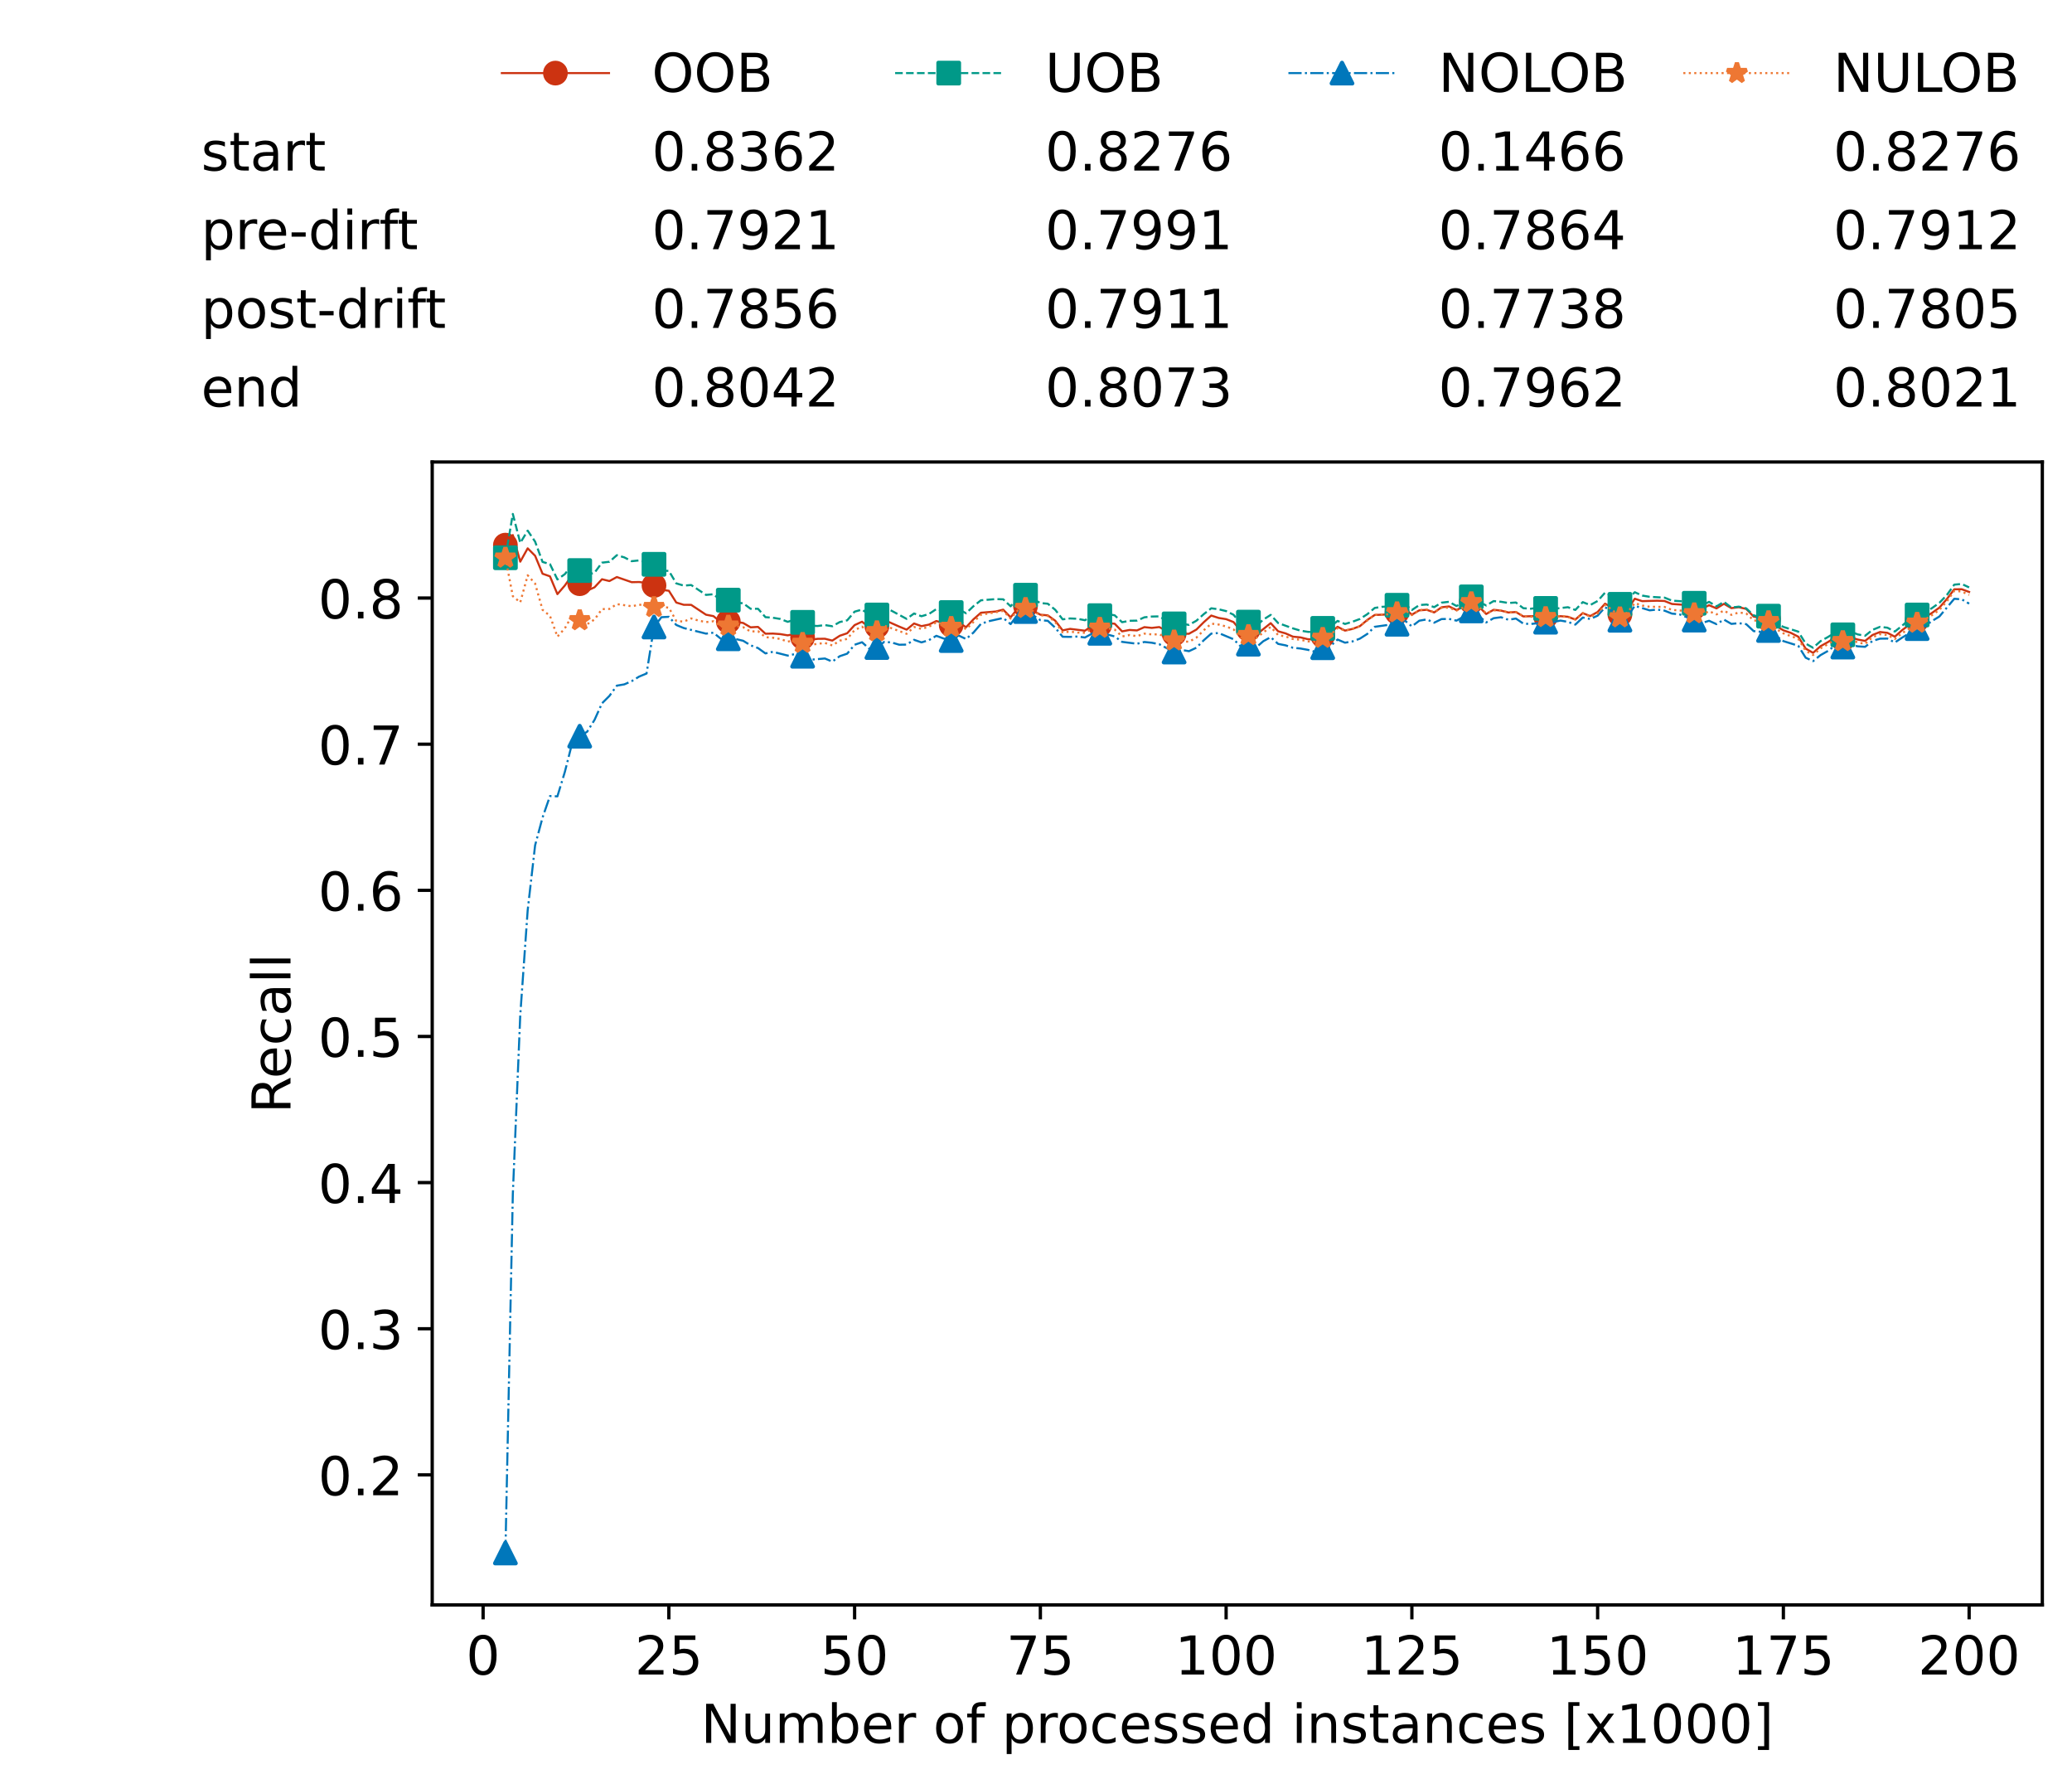 <?xml version="1.0" encoding="utf-8" standalone="no"?>
<!DOCTYPE svg PUBLIC "-//W3C//DTD SVG 1.1//EN"
  "http://www.w3.org/Graphics/SVG/1.1/DTD/svg11.dtd">
<!-- Created with matplotlib (https://matplotlib.org/) -->
<svg height="432.615pt" version="1.1" viewBox="0 0 502.65 432.615" width="502.65pt" xmlns="http://www.w3.org/2000/svg" xmlns:xlink="http://www.w3.org/1999/xlink">
 <defs>
  <style type="text/css">*{stroke-linecap:butt;stroke-linejoin:round;}</style>
 </defs>
 <g id="figure_1">
  <g id="patch_1">
   <path d="M 0 432.615 
L 502.65 432.615 
L 502.65 0 
L 0 0 
z
" style="fill:#ffffff;"/>
  </g>
  <g id="axes_1">
   <g id="patch_2">
    <path d="M 104.85 389.252 
L 495.45 389.252 
L 495.45 112.052 
L 104.85 112.052 
z
" style="fill:#ffffff;"/>
   </g>
   <g id="matplotlib.axis_1">
    <g id="xtick_1">
     <g id="line2d_1">
      <defs>
       <path d="M 0 0 
L 0 3.5 
" id="m09c686023e" style="stroke:#000000;stroke-width:0.8;"/>
      </defs>
      <g>
       <use style="stroke:#000000;stroke-width:0.8;" x="117.197" xlink:href="#m09c686023e" y="389.252"/>
      </g>
     </g>
     <g id="text_1">
      <!-- 0 -->
      <g transform="translate(113.061 406.13)scale(0.13 -0.13)">
       <defs>
        <path d="M 31.781 66.406 
Q 24.172 66.406 20.328 58.906 
Q 16.5 51.422 16.5 36.375 
Q 16.5 21.391 20.328 13.891 
Q 24.172 6.391 31.781 6.391 
Q 39.453 6.391 43.281 13.891 
Q 47.125 21.391 47.125 36.375 
Q 47.125 51.422 43.281 58.906 
Q 39.453 66.406 31.781 66.406 
z
M 31.781 74.219 
Q 44.047 74.219 50.516 64.516 
Q 56.984 54.828 56.984 36.375 
Q 56.984 17.969 50.516 8.266 
Q 44.047 -1.422 31.781 -1.422 
Q 19.531 -1.422 13.062 8.266 
Q 6.594 17.969 6.594 36.375 
Q 6.594 54.828 13.062 64.516 
Q 19.531 74.219 31.781 74.219 
z
" id="DejaVuSans-48"/>
       </defs>
       <use xlink:href="#DejaVuSans-48"/>
      </g>
     </g>
    </g>
    <g id="xtick_2">
     <g id="line2d_2">
      <g>
       <use style="stroke:#000000;stroke-width:0.8;" x="162.259" xlink:href="#m09c686023e" y="389.252"/>
      </g>
     </g>
     <g id="text_2">
      <!-- 25 -->
      <g transform="translate(153.988 406.13)scale(0.13 -0.13)">
       <defs>
        <path d="M 19.188 8.297 
L 53.609 8.297 
L 53.609 0 
L 7.328 0 
L 7.328 8.297 
Q 12.938 14.109 22.625 23.891 
Q 32.328 33.688 34.812 36.531 
Q 39.547 41.844 41.422 45.531 
Q 43.312 49.219 43.312 52.781 
Q 43.312 58.594 39.234 62.25 
Q 35.156 65.922 28.609 65.922 
Q 23.969 65.922 18.812 64.312 
Q 13.672 62.703 7.812 59.422 
L 7.812 69.391 
Q 13.766 71.781 18.938 73 
Q 24.125 74.219 28.422 74.219 
Q 39.75 74.219 46.484 68.547 
Q 53.219 62.891 53.219 53.422 
Q 53.219 48.922 51.531 44.891 
Q 49.859 40.875 45.406 35.406 
Q 44.188 33.984 37.641 27.219 
Q 31.109 20.453 19.188 8.297 
z
" id="DejaVuSans-50"/>
        <path d="M 10.797 72.906 
L 49.516 72.906 
L 49.516 64.594 
L 19.828 64.594 
L 19.828 46.734 
Q 21.969 47.469 24.109 47.828 
Q 26.266 48.188 28.422 48.188 
Q 40.625 48.188 47.75 41.5 
Q 54.891 34.812 54.891 23.391 
Q 54.891 11.625 47.562 5.094 
Q 40.234 -1.422 26.906 -1.422 
Q 22.312 -1.422 17.547 -0.641 
Q 12.797 0.141 7.719 1.703 
L 7.719 11.625 
Q 12.109 9.234 16.797 8.062 
Q 21.484 6.891 26.703 6.891 
Q 35.156 6.891 40.078 11.328 
Q 45.016 15.766 45.016 23.391 
Q 45.016 31 40.078 35.438 
Q 35.156 39.891 26.703 39.891 
Q 22.75 39.891 18.812 39.016 
Q 14.891 38.141 10.797 36.281 
z
" id="DejaVuSans-53"/>
       </defs>
       <use xlink:href="#DejaVuSans-50"/>
       <use x="63.623" xlink:href="#DejaVuSans-53"/>
      </g>
     </g>
    </g>
    <g id="xtick_3">
     <g id="line2d_3">
      <g>
       <use style="stroke:#000000;stroke-width:0.8;" x="207.322" xlink:href="#m09c686023e" y="389.252"/>
      </g>
     </g>
     <g id="text_3">
      <!-- 50 -->
      <g transform="translate(199.05 406.13)scale(0.13 -0.13)">
       <use xlink:href="#DejaVuSans-53"/>
       <use x="63.623" xlink:href="#DejaVuSans-48"/>
      </g>
     </g>
    </g>
    <g id="xtick_4">
     <g id="line2d_4">
      <g>
       <use style="stroke:#000000;stroke-width:0.8;" x="252.384" xlink:href="#m09c686023e" y="389.252"/>
      </g>
     </g>
     <g id="text_4">
      <!-- 75 -->
      <g transform="translate(244.113 406.13)scale(0.13 -0.13)">
       <defs>
        <path d="M 8.203 72.906 
L 55.078 72.906 
L 55.078 68.703 
L 28.609 0 
L 18.312 0 
L 43.219 64.594 
L 8.203 64.594 
z
" id="DejaVuSans-55"/>
       </defs>
       <use xlink:href="#DejaVuSans-55"/>
       <use x="63.623" xlink:href="#DejaVuSans-53"/>
      </g>
     </g>
    </g>
    <g id="xtick_5">
     <g id="line2d_5">
      <g>
       <use style="stroke:#000000;stroke-width:0.8;" x="297.446" xlink:href="#m09c686023e" y="389.252"/>
      </g>
     </g>
     <g id="text_5">
      <!-- 100 -->
      <g transform="translate(285.039 406.13)scale(0.13 -0.13)">
       <defs>
        <path d="M 12.406 8.297 
L 28.516 8.297 
L 28.516 63.922 
L 10.984 60.406 
L 10.984 69.391 
L 28.422 72.906 
L 38.281 72.906 
L 38.281 8.297 
L 54.391 8.297 
L 54.391 0 
L 12.406 0 
z
" id="DejaVuSans-49"/>
       </defs>
       <use xlink:href="#DejaVuSans-49"/>
       <use x="63.623" xlink:href="#DejaVuSans-48"/>
       <use x="127.246" xlink:href="#DejaVuSans-48"/>
      </g>
     </g>
    </g>
    <g id="xtick_6">
     <g id="line2d_6">
      <g>
       <use style="stroke:#000000;stroke-width:0.8;" x="342.509" xlink:href="#m09c686023e" y="389.252"/>
      </g>
     </g>
     <g id="text_6">
      <!-- 125 -->
      <g transform="translate(330.102 406.13)scale(0.13 -0.13)">
       <use xlink:href="#DejaVuSans-49"/>
       <use x="63.623" xlink:href="#DejaVuSans-50"/>
       <use x="127.246" xlink:href="#DejaVuSans-53"/>
      </g>
     </g>
    </g>
    <g id="xtick_7">
     <g id="line2d_7">
      <g>
       <use style="stroke:#000000;stroke-width:0.8;" x="387.571" xlink:href="#m09c686023e" y="389.252"/>
      </g>
     </g>
     <g id="text_7">
      <!-- 150 -->
      <g transform="translate(375.164 406.13)scale(0.13 -0.13)">
       <use xlink:href="#DejaVuSans-49"/>
       <use x="63.623" xlink:href="#DejaVuSans-53"/>
       <use x="127.246" xlink:href="#DejaVuSans-48"/>
      </g>
     </g>
    </g>
    <g id="xtick_8">
     <g id="line2d_8">
      <g>
       <use style="stroke:#000000;stroke-width:0.8;" x="432.633" xlink:href="#m09c686023e" y="389.252"/>
      </g>
     </g>
     <g id="text_8">
      <!-- 175 -->
      <g transform="translate(420.226 406.13)scale(0.13 -0.13)">
       <use xlink:href="#DejaVuSans-49"/>
       <use x="63.623" xlink:href="#DejaVuSans-55"/>
       <use x="127.246" xlink:href="#DejaVuSans-53"/>
      </g>
     </g>
    </g>
    <g id="xtick_9">
     <g id="line2d_9">
      <g>
       <use style="stroke:#000000;stroke-width:0.8;" x="477.695" xlink:href="#m09c686023e" y="389.252"/>
      </g>
     </g>
     <g id="text_9">
      <!-- 200 -->
      <g transform="translate(465.289 406.13)scale(0.13 -0.13)">
       <use xlink:href="#DejaVuSans-50"/>
       <use x="63.623" xlink:href="#DejaVuSans-48"/>
       <use x="127.246" xlink:href="#DejaVuSans-48"/>
      </g>
     </g>
    </g>
    <g id="text_10">
     <!-- Number of processed instances [x1000] -->
     <g transform="translate(170.025 422.711)scale(0.13 -0.13)">
      <defs>
       <path d="M 9.812 72.906 
L 23.094 72.906 
L 55.422 11.922 
L 55.422 72.906 
L 64.984 72.906 
L 64.984 0 
L 51.703 0 
L 19.391 60.984 
L 19.391 0 
L 9.812 0 
z
" id="DejaVuSans-78"/>
       <path d="M 8.5 21.578 
L 8.5 54.688 
L 17.484 54.688 
L 17.484 21.922 
Q 17.484 14.156 20.5 10.266 
Q 23.531 6.391 29.594 6.391 
Q 36.859 6.391 41.078 11.031 
Q 45.312 15.672 45.312 23.688 
L 45.312 54.688 
L 54.297 54.688 
L 54.297 0 
L 45.312 0 
L 45.312 8.406 
Q 42.047 3.422 37.719 1 
Q 33.406 -1.422 27.688 -1.422 
Q 18.266 -1.422 13.375 4.438 
Q 8.5 10.297 8.5 21.578 
z
M 31.109 56 
z
" id="DejaVuSans-117"/>
       <path d="M 52 44.188 
Q 55.375 50.25 60.062 53.125 
Q 64.75 56 71.094 56 
Q 79.641 56 84.281 50.016 
Q 88.922 44.047 88.922 33.016 
L 88.922 0 
L 79.891 0 
L 79.891 32.719 
Q 79.891 40.578 77.094 44.375 
Q 74.312 48.188 68.609 48.188 
Q 61.625 48.188 57.562 43.547 
Q 53.516 38.922 53.516 30.906 
L 53.516 0 
L 44.484 0 
L 44.484 32.719 
Q 44.484 40.625 41.703 44.406 
Q 38.922 48.188 33.109 48.188 
Q 26.219 48.188 22.156 43.531 
Q 18.109 38.875 18.109 30.906 
L 18.109 0 
L 9.078 0 
L 9.078 54.688 
L 18.109 54.688 
L 18.109 46.188 
Q 21.188 51.219 25.484 53.609 
Q 29.781 56 35.688 56 
Q 41.656 56 45.828 52.969 
Q 50 49.953 52 44.188 
z
" id="DejaVuSans-109"/>
       <path d="M 48.688 27.297 
Q 48.688 37.203 44.609 42.844 
Q 40.531 48.484 33.406 48.484 
Q 26.266 48.484 22.188 42.844 
Q 18.109 37.203 18.109 27.297 
Q 18.109 17.391 22.188 11.75 
Q 26.266 6.109 33.406 6.109 
Q 40.531 6.109 44.609 11.75 
Q 48.688 17.391 48.688 27.297 
z
M 18.109 46.391 
Q 20.953 51.266 25.266 53.625 
Q 29.594 56 35.594 56 
Q 45.562 56 51.781 48.094 
Q 58.016 40.188 58.016 27.297 
Q 58.016 14.406 51.781 6.484 
Q 45.562 -1.422 35.594 -1.422 
Q 29.594 -1.422 25.266 0.953 
Q 20.953 3.328 18.109 8.203 
L 18.109 0 
L 9.078 0 
L 9.078 75.984 
L 18.109 75.984 
z
" id="DejaVuSans-98"/>
       <path d="M 56.203 29.594 
L 56.203 25.203 
L 14.891 25.203 
Q 15.484 15.922 20.484 11.062 
Q 25.484 6.203 34.422 6.203 
Q 39.594 6.203 44.453 7.469 
Q 49.312 8.734 54.109 11.281 
L 54.109 2.781 
Q 49.266 0.734 44.188 -0.344 
Q 39.109 -1.422 33.891 -1.422 
Q 20.797 -1.422 13.156 6.188 
Q 5.516 13.812 5.516 26.812 
Q 5.516 40.234 12.766 48.109 
Q 20.016 56 32.328 56 
Q 43.359 56 49.781 48.891 
Q 56.203 41.797 56.203 29.594 
z
M 47.219 32.234 
Q 47.125 39.594 43.094 43.984 
Q 39.062 48.391 32.422 48.391 
Q 24.906 48.391 20.391 44.141 
Q 15.875 39.891 15.188 32.172 
z
" id="DejaVuSans-101"/>
       <path d="M 41.109 46.297 
Q 39.594 47.172 37.812 47.578 
Q 36.031 48 33.891 48 
Q 26.266 48 22.188 43.047 
Q 18.109 38.094 18.109 28.812 
L 18.109 0 
L 9.078 0 
L 9.078 54.688 
L 18.109 54.688 
L 18.109 46.188 
Q 20.953 51.172 25.484 53.578 
Q 30.031 56 36.531 56 
Q 37.453 56 38.578 55.875 
Q 39.703 55.766 41.062 55.516 
z
" id="DejaVuSans-114"/>
       <path id="DejaVuSans-32"/>
       <path d="M 30.609 48.391 
Q 23.391 48.391 19.188 42.75 
Q 14.984 37.109 14.984 27.297 
Q 14.984 17.484 19.156 11.844 
Q 23.344 6.203 30.609 6.203 
Q 37.797 6.203 41.984 11.859 
Q 46.188 17.531 46.188 27.297 
Q 46.188 37.016 41.984 42.703 
Q 37.797 48.391 30.609 48.391 
z
M 30.609 56 
Q 42.328 56 49.016 48.375 
Q 55.719 40.766 55.719 27.297 
Q 55.719 13.875 49.016 6.219 
Q 42.328 -1.422 30.609 -1.422 
Q 18.844 -1.422 12.172 6.219 
Q 5.516 13.875 5.516 27.297 
Q 5.516 40.766 12.172 48.375 
Q 18.844 56 30.609 56 
z
" id="DejaVuSans-111"/>
       <path d="M 37.109 75.984 
L 37.109 68.5 
L 28.516 68.5 
Q 23.688 68.5 21.797 66.547 
Q 19.922 64.594 19.922 59.516 
L 19.922 54.688 
L 34.719 54.688 
L 34.719 47.703 
L 19.922 47.703 
L 19.922 0 
L 10.891 0 
L 10.891 47.703 
L 2.297 47.703 
L 2.297 54.688 
L 10.891 54.688 
L 10.891 58.5 
Q 10.891 67.625 15.141 71.797 
Q 19.391 75.984 28.609 75.984 
z
" id="DejaVuSans-102"/>
       <path d="M 18.109 8.203 
L 18.109 -20.797 
L 9.078 -20.797 
L 9.078 54.688 
L 18.109 54.688 
L 18.109 46.391 
Q 20.953 51.266 25.266 53.625 
Q 29.594 56 35.594 56 
Q 45.562 56 51.781 48.094 
Q 58.016 40.188 58.016 27.297 
Q 58.016 14.406 51.781 6.484 
Q 45.562 -1.422 35.594 -1.422 
Q 29.594 -1.422 25.266 0.953 
Q 20.953 3.328 18.109 8.203 
z
M 48.688 27.297 
Q 48.688 37.203 44.609 42.844 
Q 40.531 48.484 33.406 48.484 
Q 26.266 48.484 22.188 42.844 
Q 18.109 37.203 18.109 27.297 
Q 18.109 17.391 22.188 11.75 
Q 26.266 6.109 33.406 6.109 
Q 40.531 6.109 44.609 11.75 
Q 48.688 17.391 48.688 27.297 
z
" id="DejaVuSans-112"/>
       <path d="M 48.781 52.594 
L 48.781 44.188 
Q 44.969 46.297 41.141 47.344 
Q 37.312 48.391 33.406 48.391 
Q 24.656 48.391 19.812 42.844 
Q 14.984 37.312 14.984 27.297 
Q 14.984 17.281 19.812 11.734 
Q 24.656 6.203 33.406 6.203 
Q 37.312 6.203 41.141 7.25 
Q 44.969 8.297 48.781 10.406 
L 48.781 2.094 
Q 45.016 0.344 40.984 -0.531 
Q 36.969 -1.422 32.422 -1.422 
Q 20.062 -1.422 12.781 6.344 
Q 5.516 14.109 5.516 27.297 
Q 5.516 40.672 12.859 48.328 
Q 20.219 56 33.016 56 
Q 37.156 56 41.109 55.141 
Q 45.062 54.297 48.781 52.594 
z
" id="DejaVuSans-99"/>
       <path d="M 44.281 53.078 
L 44.281 44.578 
Q 40.484 46.531 36.375 47.5 
Q 32.281 48.484 27.875 48.484 
Q 21.188 48.484 17.844 46.438 
Q 14.5 44.391 14.5 40.281 
Q 14.5 37.156 16.891 35.375 
Q 19.281 33.594 26.516 31.984 
L 29.594 31.297 
Q 39.156 29.25 43.188 25.516 
Q 47.219 21.781 47.219 15.094 
Q 47.219 7.469 41.188 3.016 
Q 35.156 -1.422 24.609 -1.422 
Q 20.219 -1.422 15.453 -0.562 
Q 10.688 0.297 5.422 2 
L 5.422 11.281 
Q 10.406 8.688 15.234 7.391 
Q 20.062 6.109 24.812 6.109 
Q 31.156 6.109 34.562 8.281 
Q 37.984 10.453 37.984 14.406 
Q 37.984 18.062 35.516 20.016 
Q 33.062 21.969 24.703 23.781 
L 21.578 24.516 
Q 13.234 26.266 9.516 29.906 
Q 5.812 33.547 5.812 39.891 
Q 5.812 47.609 11.281 51.797 
Q 16.75 56 26.812 56 
Q 31.781 56 36.172 55.266 
Q 40.578 54.547 44.281 53.078 
z
" id="DejaVuSans-115"/>
       <path d="M 45.406 46.391 
L 45.406 75.984 
L 54.391 75.984 
L 54.391 0 
L 45.406 0 
L 45.406 8.203 
Q 42.578 3.328 38.25 0.953 
Q 33.938 -1.422 27.875 -1.422 
Q 17.969 -1.422 11.734 6.484 
Q 5.516 14.406 5.516 27.297 
Q 5.516 40.188 11.734 48.094 
Q 17.969 56 27.875 56 
Q 33.938 56 38.25 53.625 
Q 42.578 51.266 45.406 46.391 
z
M 14.797 27.297 
Q 14.797 17.391 18.875 11.75 
Q 22.953 6.109 30.078 6.109 
Q 37.203 6.109 41.297 11.75 
Q 45.406 17.391 45.406 27.297 
Q 45.406 37.203 41.297 42.844 
Q 37.203 48.484 30.078 48.484 
Q 22.953 48.484 18.875 42.844 
Q 14.797 37.203 14.797 27.297 
z
" id="DejaVuSans-100"/>
       <path d="M 9.422 54.688 
L 18.406 54.688 
L 18.406 0 
L 9.422 0 
z
M 9.422 75.984 
L 18.406 75.984 
L 18.406 64.594 
L 9.422 64.594 
z
" id="DejaVuSans-105"/>
       <path d="M 54.891 33.016 
L 54.891 0 
L 45.906 0 
L 45.906 32.719 
Q 45.906 40.484 42.875 44.328 
Q 39.844 48.188 33.797 48.188 
Q 26.516 48.188 22.312 43.547 
Q 18.109 38.922 18.109 30.906 
L 18.109 0 
L 9.078 0 
L 9.078 54.688 
L 18.109 54.688 
L 18.109 46.188 
Q 21.344 51.125 25.703 53.562 
Q 30.078 56 35.797 56 
Q 45.219 56 50.047 50.172 
Q 54.891 44.344 54.891 33.016 
z
" id="DejaVuSans-110"/>
       <path d="M 18.312 70.219 
L 18.312 54.688 
L 36.812 54.688 
L 36.812 47.703 
L 18.312 47.703 
L 18.312 18.016 
Q 18.312 11.328 20.141 9.422 
Q 21.969 7.516 27.594 7.516 
L 36.812 7.516 
L 36.812 0 
L 27.594 0 
Q 17.188 0 13.234 3.875 
Q 9.281 7.766 9.281 18.016 
L 9.281 47.703 
L 2.688 47.703 
L 2.688 54.688 
L 9.281 54.688 
L 9.281 70.219 
z
" id="DejaVuSans-116"/>
       <path d="M 34.281 27.484 
Q 23.391 27.484 19.188 25 
Q 14.984 22.516 14.984 16.5 
Q 14.984 11.719 18.141 8.906 
Q 21.297 6.109 26.703 6.109 
Q 34.188 6.109 38.703 11.406 
Q 43.219 16.703 43.219 25.484 
L 43.219 27.484 
z
M 52.203 31.203 
L 52.203 0 
L 43.219 0 
L 43.219 8.297 
Q 40.141 3.328 35.547 0.953 
Q 30.953 -1.422 24.312 -1.422 
Q 15.922 -1.422 10.953 3.297 
Q 6 8.016 6 15.922 
Q 6 25.141 12.172 29.828 
Q 18.359 34.516 30.609 34.516 
L 43.219 34.516 
L 43.219 35.406 
Q 43.219 41.609 39.141 45 
Q 35.062 48.391 27.688 48.391 
Q 23 48.391 18.547 47.266 
Q 14.109 46.141 10.016 43.891 
L 10.016 52.203 
Q 14.938 54.109 19.578 55.047 
Q 24.219 56 28.609 56 
Q 40.484 56 46.344 49.844 
Q 52.203 43.703 52.203 31.203 
z
" id="DejaVuSans-97"/>
       <path d="M 8.594 75.984 
L 29.297 75.984 
L 29.297 69 
L 17.578 69 
L 17.578 -6.203 
L 29.297 -6.203 
L 29.297 -13.188 
L 8.594 -13.188 
z
" id="DejaVuSans-91"/>
       <path d="M 54.891 54.688 
L 35.109 28.078 
L 55.906 0 
L 45.312 0 
L 29.391 21.484 
L 13.484 0 
L 2.875 0 
L 24.125 28.609 
L 4.688 54.688 
L 15.281 54.688 
L 29.781 35.203 
L 44.281 54.688 
z
" id="DejaVuSans-120"/>
       <path d="M 30.422 75.984 
L 30.422 -13.188 
L 9.719 -13.188 
L 9.719 -6.203 
L 21.391 -6.203 
L 21.391 69 
L 9.719 69 
L 9.719 75.984 
z
" id="DejaVuSans-93"/>
      </defs>
      <use xlink:href="#DejaVuSans-78"/>
      <use x="74.805" xlink:href="#DejaVuSans-117"/>
      <use x="138.184" xlink:href="#DejaVuSans-109"/>
      <use x="235.596" xlink:href="#DejaVuSans-98"/>
      <use x="299.072" xlink:href="#DejaVuSans-101"/>
      <use x="360.596" xlink:href="#DejaVuSans-114"/>
      <use x="401.709" xlink:href="#DejaVuSans-32"/>
      <use x="433.496" xlink:href="#DejaVuSans-111"/>
      <use x="494.678" xlink:href="#DejaVuSans-102"/>
      <use x="529.883" xlink:href="#DejaVuSans-32"/>
      <use x="561.67" xlink:href="#DejaVuSans-112"/>
      <use x="625.146" xlink:href="#DejaVuSans-114"/>
      <use x="664.01" xlink:href="#DejaVuSans-111"/>
      <use x="725.191" xlink:href="#DejaVuSans-99"/>
      <use x="780.172" xlink:href="#DejaVuSans-101"/>
      <use x="841.695" xlink:href="#DejaVuSans-115"/>
      <use x="893.795" xlink:href="#DejaVuSans-115"/>
      <use x="945.895" xlink:href="#DejaVuSans-101"/>
      <use x="1007.418" xlink:href="#DejaVuSans-100"/>
      <use x="1070.895" xlink:href="#DejaVuSans-32"/>
      <use x="1102.682" xlink:href="#DejaVuSans-105"/>
      <use x="1130.465" xlink:href="#DejaVuSans-110"/>
      <use x="1193.844" xlink:href="#DejaVuSans-115"/>
      <use x="1245.943" xlink:href="#DejaVuSans-116"/>
      <use x="1285.152" xlink:href="#DejaVuSans-97"/>
      <use x="1346.432" xlink:href="#DejaVuSans-110"/>
      <use x="1409.811" xlink:href="#DejaVuSans-99"/>
      <use x="1464.791" xlink:href="#DejaVuSans-101"/>
      <use x="1526.314" xlink:href="#DejaVuSans-115"/>
      <use x="1578.414" xlink:href="#DejaVuSans-32"/>
      <use x="1610.201" xlink:href="#DejaVuSans-91"/>
      <use x="1649.215" xlink:href="#DejaVuSans-120"/>
      <use x="1708.395" xlink:href="#DejaVuSans-49"/>
      <use x="1772.018" xlink:href="#DejaVuSans-48"/>
      <use x="1835.641" xlink:href="#DejaVuSans-48"/>
      <use x="1899.264" xlink:href="#DejaVuSans-48"/>
      <use x="1962.887" xlink:href="#DejaVuSans-93"/>
     </g>
    </g>
   </g>
   <g id="matplotlib.axis_2">
    <g id="ytick_1">
     <g id="line2d_10">
      <defs>
       <path d="M 0 0 
L -3.5 0 
" id="m9a7a2d3e1e" style="stroke:#000000;stroke-width:0.8;"/>
      </defs>
      <g>
       <use style="stroke:#000000;stroke-width:0.8;" x="104.85" xlink:href="#m9a7a2d3e1e" y="357.708"/>
      </g>
     </g>
     <g id="text_11">
      <!-- 0.2 -->
      <g transform="translate(77.176 362.647)scale(0.13 -0.13)">
       <defs>
        <path d="M 10.688 12.406 
L 21 12.406 
L 21 0 
L 10.688 0 
z
" id="DejaVuSans-46"/>
       </defs>
       <use xlink:href="#DejaVuSans-48"/>
       <use x="63.623" xlink:href="#DejaVuSans-46"/>
       <use x="95.41" xlink:href="#DejaVuSans-50"/>
      </g>
     </g>
    </g>
    <g id="ytick_2">
     <g id="line2d_11">
      <g>
       <use style="stroke:#000000;stroke-width:0.8;" x="104.85" xlink:href="#m9a7a2d3e1e" y="322.264"/>
      </g>
     </g>
     <g id="text_12">
      <!-- 0.3 -->
      <g transform="translate(77.176 327.203)scale(0.13 -0.13)">
       <defs>
        <path d="M 40.578 39.312 
Q 47.656 37.797 51.625 33 
Q 55.609 28.219 55.609 21.188 
Q 55.609 10.406 48.188 4.484 
Q 40.766 -1.422 27.094 -1.422 
Q 22.516 -1.422 17.656 -0.516 
Q 12.797 0.391 7.625 2.203 
L 7.625 11.719 
Q 11.719 9.328 16.594 8.109 
Q 21.484 6.891 26.812 6.891 
Q 36.078 6.891 40.938 10.547 
Q 45.797 14.203 45.797 21.188 
Q 45.797 27.641 41.281 31.266 
Q 36.766 34.906 28.719 34.906 
L 20.219 34.906 
L 20.219 43.016 
L 29.109 43.016 
Q 36.375 43.016 40.234 45.922 
Q 44.094 48.828 44.094 54.297 
Q 44.094 59.906 40.109 62.906 
Q 36.141 65.922 28.719 65.922 
Q 24.656 65.922 20.016 65.031 
Q 15.375 64.156 9.812 62.312 
L 9.812 71.094 
Q 15.438 72.656 20.344 73.438 
Q 25.25 74.219 29.594 74.219 
Q 40.828 74.219 47.359 69.109 
Q 53.906 64.016 53.906 55.328 
Q 53.906 49.266 50.438 45.094 
Q 46.969 40.922 40.578 39.312 
z
" id="DejaVuSans-51"/>
       </defs>
       <use xlink:href="#DejaVuSans-48"/>
       <use x="63.623" xlink:href="#DejaVuSans-46"/>
       <use x="95.41" xlink:href="#DejaVuSans-51"/>
      </g>
     </g>
    </g>
    <g id="ytick_3">
     <g id="line2d_12">
      <g>
       <use style="stroke:#000000;stroke-width:0.8;" x="104.85" xlink:href="#m9a7a2d3e1e" y="286.821"/>
      </g>
     </g>
     <g id="text_13">
      <!-- 0.4 -->
      <g transform="translate(77.176 291.76)scale(0.13 -0.13)">
       <defs>
        <path d="M 37.797 64.312 
L 12.891 25.391 
L 37.797 25.391 
z
M 35.203 72.906 
L 47.609 72.906 
L 47.609 25.391 
L 58.016 25.391 
L 58.016 17.188 
L 47.609 17.188 
L 47.609 0 
L 37.797 0 
L 37.797 17.188 
L 4.891 17.188 
L 4.891 26.703 
z
" id="DejaVuSans-52"/>
       </defs>
       <use xlink:href="#DejaVuSans-48"/>
       <use x="63.623" xlink:href="#DejaVuSans-46"/>
       <use x="95.41" xlink:href="#DejaVuSans-52"/>
      </g>
     </g>
    </g>
    <g id="ytick_4">
     <g id="line2d_13">
      <g>
       <use style="stroke:#000000;stroke-width:0.8;" x="104.85" xlink:href="#m9a7a2d3e1e" y="251.377"/>
      </g>
     </g>
     <g id="text_14">
      <!-- 0.5 -->
      <g transform="translate(77.176 256.316)scale(0.13 -0.13)">
       <use xlink:href="#DejaVuSans-48"/>
       <use x="63.623" xlink:href="#DejaVuSans-46"/>
       <use x="95.41" xlink:href="#DejaVuSans-53"/>
      </g>
     </g>
    </g>
    <g id="ytick_5">
     <g id="line2d_14">
      <g>
       <use style="stroke:#000000;stroke-width:0.8;" x="104.85" xlink:href="#m9a7a2d3e1e" y="215.934"/>
      </g>
     </g>
     <g id="text_15">
      <!-- 0.6 -->
      <g transform="translate(77.176 220.873)scale(0.13 -0.13)">
       <defs>
        <path d="M 33.016 40.375 
Q 26.375 40.375 22.484 35.828 
Q 18.609 31.297 18.609 23.391 
Q 18.609 15.531 22.484 10.953 
Q 26.375 6.391 33.016 6.391 
Q 39.656 6.391 43.531 10.953 
Q 47.406 15.531 47.406 23.391 
Q 47.406 31.297 43.531 35.828 
Q 39.656 40.375 33.016 40.375 
z
M 52.594 71.297 
L 52.594 62.312 
Q 48.875 64.062 45.094 64.984 
Q 41.312 65.922 37.594 65.922 
Q 27.828 65.922 22.672 59.328 
Q 17.531 52.734 16.797 39.406 
Q 19.672 43.656 24.016 45.922 
Q 28.375 48.188 33.594 48.188 
Q 44.578 48.188 50.953 41.516 
Q 57.328 34.859 57.328 23.391 
Q 57.328 12.156 50.688 5.359 
Q 44.047 -1.422 33.016 -1.422 
Q 20.359 -1.422 13.672 8.266 
Q 6.984 17.969 6.984 36.375 
Q 6.984 53.656 15.188 63.938 
Q 23.391 74.219 37.203 74.219 
Q 40.922 74.219 44.703 73.484 
Q 48.484 72.75 52.594 71.297 
z
" id="DejaVuSans-54"/>
       </defs>
       <use xlink:href="#DejaVuSans-48"/>
       <use x="63.623" xlink:href="#DejaVuSans-46"/>
       <use x="95.41" xlink:href="#DejaVuSans-54"/>
      </g>
     </g>
    </g>
    <g id="ytick_6">
     <g id="line2d_15">
      <g>
       <use style="stroke:#000000;stroke-width:0.8;" x="104.85" xlink:href="#m9a7a2d3e1e" y="180.491"/>
      </g>
     </g>
     <g id="text_16">
      <!-- 0.7 -->
      <g transform="translate(77.176 185.43)scale(0.13 -0.13)">
       <use xlink:href="#DejaVuSans-48"/>
       <use x="63.623" xlink:href="#DejaVuSans-46"/>
       <use x="95.41" xlink:href="#DejaVuSans-55"/>
      </g>
     </g>
    </g>
    <g id="ytick_7">
     <g id="line2d_16">
      <g>
       <use style="stroke:#000000;stroke-width:0.8;" x="104.85" xlink:href="#m9a7a2d3e1e" y="145.047"/>
      </g>
     </g>
     <g id="text_17">
      <!-- 0.8 -->
      <g transform="translate(77.176 149.986)scale(0.13 -0.13)">
       <defs>
        <path d="M 31.781 34.625 
Q 24.75 34.625 20.719 30.859 
Q 16.703 27.094 16.703 20.516 
Q 16.703 13.922 20.719 10.156 
Q 24.75 6.391 31.781 6.391 
Q 38.812 6.391 42.859 10.172 
Q 46.922 13.969 46.922 20.516 
Q 46.922 27.094 42.891 30.859 
Q 38.875 34.625 31.781 34.625 
z
M 21.922 38.812 
Q 15.578 40.375 12.031 44.719 
Q 8.5 49.078 8.5 55.328 
Q 8.5 64.062 14.719 69.141 
Q 20.953 74.219 31.781 74.219 
Q 42.672 74.219 48.875 69.141 
Q 55.078 64.062 55.078 55.328 
Q 55.078 49.078 51.531 44.719 
Q 48 40.375 41.703 38.812 
Q 48.828 37.156 52.797 32.312 
Q 56.781 27.484 56.781 20.516 
Q 56.781 9.906 50.312 4.234 
Q 43.844 -1.422 31.781 -1.422 
Q 19.734 -1.422 13.25 4.234 
Q 6.781 9.906 6.781 20.516 
Q 6.781 27.484 10.781 32.312 
Q 14.797 37.156 21.922 38.812 
z
M 18.312 54.391 
Q 18.312 48.734 21.844 45.562 
Q 25.391 42.391 31.781 42.391 
Q 38.141 42.391 41.719 45.562 
Q 45.312 48.734 45.312 54.391 
Q 45.312 60.062 41.719 63.234 
Q 38.141 66.406 31.781 66.406 
Q 25.391 66.406 21.844 63.234 
Q 18.312 60.062 18.312 54.391 
z
" id="DejaVuSans-56"/>
       </defs>
       <use xlink:href="#DejaVuSans-48"/>
       <use x="63.623" xlink:href="#DejaVuSans-46"/>
       <use x="95.41" xlink:href="#DejaVuSans-56"/>
      </g>
     </g>
    </g>
    <g id="text_18">
     <!-- Recall -->
     <g transform="translate(70.472 270.044)rotate(-90)scale(0.13 -0.13)">
      <defs>
       <path d="M 44.391 34.188 
Q 47.562 33.109 50.562 29.594 
Q 53.562 26.078 56.594 19.922 
L 66.609 0 
L 56 0 
L 46.688 18.703 
Q 43.062 26.031 39.672 28.422 
Q 36.281 30.812 30.422 30.812 
L 19.672 30.812 
L 19.672 0 
L 9.812 0 
L 9.812 72.906 
L 32.078 72.906 
Q 44.578 72.906 50.734 67.672 
Q 56.891 62.453 56.891 51.906 
Q 56.891 45.016 53.688 40.469 
Q 50.484 35.938 44.391 34.188 
z
M 19.672 64.797 
L 19.672 38.922 
L 32.078 38.922 
Q 39.203 38.922 42.844 42.219 
Q 46.484 45.516 46.484 51.906 
Q 46.484 58.297 42.844 61.547 
Q 39.203 64.797 32.078 64.797 
z
" id="DejaVuSans-82"/>
       <path d="M 9.422 75.984 
L 18.406 75.984 
L 18.406 0 
L 9.422 0 
z
" id="DejaVuSans-108"/>
      </defs>
      <use xlink:href="#DejaVuSans-82"/>
      <use x="64.982" xlink:href="#DejaVuSans-101"/>
      <use x="126.506" xlink:href="#DejaVuSans-99"/>
      <use x="181.486" xlink:href="#DejaVuSans-97"/>
      <use x="242.766" xlink:href="#DejaVuSans-108"/>
      <use x="270.549" xlink:href="#DejaVuSans-108"/>
     </g>
    </g>
   </g>
   <g id="line2d_17"/>
   <g id="line2d_18"/>
   <g id="line2d_19"/>
   <g id="line2d_20"/>
   <g id="line2d_21"/>
   <g id="line2d_22">
    <path clip-path="url(#pd86c67ef36)" d="M 122.605 132.214 
L 124.407 129.77 
L 126.21 136.225 
L 128.012 132.991 
L 129.815 134.799 
L 131.617 139.147 
L 133.419 139.781 
L 135.222 144.099 
L 137.024 142.012 
L 138.827 139.446 
L 140.629 141.566 
L 142.432 143.257 
L 144.234 142.439 
L 146.037 140.483 
L 147.839 140.927 
L 149.642 139.951 
L 153.247 141.201 
L 155.049 141.158 
L 156.852 141.386 
L 158.654 141.994 
L 160.457 143.049 
L 162.259 143.279 
L 164.062 146.139 
L 165.864 146.683 
L 167.667 146.697 
L 171.272 149.087 
L 173.074 149.429 
L 174.877 150.908 
L 176.679 150.724 
L 178.482 150.808 
L 180.284 151.092 
L 182.087 152.148 
L 183.889 152.044 
L 185.692 153.697 
L 187.494 153.66 
L 189.297 153.791 
L 191.099 154.093 
L 192.902 153.705 
L 194.704 154.578 
L 196.507 155.201 
L 198.309 154.936 
L 200.112 154.916 
L 201.914 155.366 
L 203.717 154.193 
L 205.519 153.583 
L 207.322 151.607 
L 209.124 150.781 
L 210.927 152.23 
L 212.729 151.904 
L 214.532 150.363 
L 218.137 151.965 
L 219.939 152.712 
L 221.742 151.215 
L 223.544 151.86 
L 225.347 151.491 
L 227.149 150.617 
L 230.754 151.588 
L 232.557 150.937 
L 234.359 152.126 
L 236.162 150.197 
L 237.964 148.607 
L 241.569 148.313 
L 243.372 147.864 
L 245.174 149.729 
L 246.976 147.464 
L 248.779 147.02 
L 252.384 149.088 
L 254.186 149.247 
L 255.989 150.543 
L 257.791 152.892 
L 259.594 152.523 
L 263.199 152.966 
L 265.001 151.759 
L 266.804 151.551 
L 268.606 151.135 
L 270.409 151.272 
L 272.211 153.128 
L 274.014 152.787 
L 275.816 152.902 
L 277.619 152.102 
L 279.421 152.289 
L 281.224 152.082 
L 283.026 153.027 
L 284.829 153.75 
L 288.434 153.704 
L 290.236 152.694 
L 292.039 150.893 
L 293.841 149.292 
L 295.644 149.877 
L 297.446 150.164 
L 299.249 150.87 
L 301.051 153.074 
L 302.854 152.647 
L 304.656 154.034 
L 308.261 151.134 
L 310.064 153.108 
L 311.866 153.615 
L 313.669 154.415 
L 315.471 154.587 
L 317.274 155.026 
L 319.076 155.118 
L 320.879 154.19 
L 322.681 153.493 
L 324.484 152.014 
L 326.286 152.943 
L 328.089 152.54 
L 329.891 151.867 
L 331.694 150.359 
L 333.496 149.154 
L 337.101 149.004 
L 338.904 148.536 
L 340.706 147.553 
L 342.509 149.073 
L 344.311 148.028 
L 346.114 147.899 
L 347.916 148.537 
L 349.719 147.284 
L 351.521 147.076 
L 353.324 147.945 
L 355.126 147.123 
L 356.928 145.928 
L 358.731 147.077 
L 360.533 148.918 
L 362.336 147.896 
L 364.138 148.093 
L 365.941 148.555 
L 367.743 148.433 
L 369.546 149.507 
L 373.151 149.392 
L 376.756 149.663 
L 378.558 149.444 
L 380.361 149.591 
L 382.163 150.259 
L 383.966 148.701 
L 385.768 149.417 
L 387.571 148.432 
L 389.373 146.41 
L 391.176 147.399 
L 392.978 149.047 
L 394.781 147.893 
L 396.583 145.209 
L 398.386 145.8 
L 401.991 145.695 
L 403.793 145.761 
L 405.596 146.483 
L 409.201 146.74 
L 411.003 147.307 
L 412.806 147.669 
L 414.608 146.784 
L 416.411 147.555 
L 418.213 146.447 
L 420.016 147.491 
L 421.818 147.271 
L 423.621 147.686 
L 425.423 149.553 
L 427.226 149.902 
L 429.028 150.118 
L 430.831 151.794 
L 432.633 152.872 
L 434.436 153.486 
L 436.238 154.414 
L 438.041 157.314 
L 439.843 158.338 
L 441.646 156.724 
L 443.448 155.722 
L 445.251 154.56 
L 447.053 155.001 
L 448.856 154.542 
L 450.658 155.109 
L 452.461 155.44 
L 454.263 154.005 
L 456.066 153.281 
L 457.868 153.485 
L 459.671 154.419 
L 461.473 152.801 
L 463.276 151.477 
L 465.078 150.329 
L 466.881 149.748 
L 468.683 148.655 
L 470.485 147.369 
L 472.288 145.291 
L 474.09 142.923 
L 475.893 142.907 
L 477.695 143.568 
L 477.695 143.568 
" style="fill:none;stroke:#cc3311;stroke-linecap:square;stroke-width:0.5;"/>
    <defs>
     <path d="M 0 2.5 
C 0.663 2.5 1.299 2.237 1.768 1.768 
C 2.237 1.299 2.5 0.663 2.5 0 
C 2.5 -0.663 2.237 -1.299 1.768 -1.768 
C 1.299 -2.237 0.663 -2.5 0 -2.5 
C -0.663 -2.5 -1.299 -2.237 -1.768 -1.768 
C -2.237 -1.299 -2.5 -0.663 -2.5 0 
C -2.5 0.663 -2.237 1.299 -1.768 1.768 
C -1.299 2.237 -0.663 2.5 0 2.5 
z
" id="m499a5a15c4" style="stroke:#cc3311;"/>
    </defs>
    <g clip-path="url(#pd86c67ef36)">
     <use style="fill:#cc3311;stroke:#cc3311;" x="122.605" xlink:href="#m499a5a15c4" y="132.214"/>
     <use style="fill:#cc3311;stroke:#cc3311;" x="140.629" xlink:href="#m499a5a15c4" y="141.566"/>
     <use style="fill:#cc3311;stroke:#cc3311;" x="158.654" xlink:href="#m499a5a15c4" y="141.994"/>
     <use style="fill:#cc3311;stroke:#cc3311;" x="176.679" xlink:href="#m499a5a15c4" y="150.724"/>
     <use style="fill:#cc3311;stroke:#cc3311;" x="194.704" xlink:href="#m499a5a15c4" y="154.578"/>
     <use style="fill:#cc3311;stroke:#cc3311;" x="212.729" xlink:href="#m499a5a15c4" y="151.904"/>
     <use style="fill:#cc3311;stroke:#cc3311;" x="230.754" xlink:href="#m499a5a15c4" y="151.588"/>
     <use style="fill:#cc3311;stroke:#cc3311;" x="248.779" xlink:href="#m499a5a15c4" y="147.02"/>
     <use style="fill:#cc3311;stroke:#cc3311;" x="266.804" xlink:href="#m499a5a15c4" y="151.551"/>
     <use style="fill:#cc3311;stroke:#cc3311;" x="284.829" xlink:href="#m499a5a15c4" y="153.75"/>
     <use style="fill:#cc3311;stroke:#cc3311;" x="302.854" xlink:href="#m499a5a15c4" y="152.647"/>
     <use style="fill:#cc3311;stroke:#cc3311;" x="320.879" xlink:href="#m499a5a15c4" y="154.19"/>
     <use style="fill:#cc3311;stroke:#cc3311;" x="338.904" xlink:href="#m499a5a15c4" y="148.536"/>
     <use style="fill:#cc3311;stroke:#cc3311;" x="356.928" xlink:href="#m499a5a15c4" y="145.928"/>
     <use style="fill:#cc3311;stroke:#cc3311;" x="374.953" xlink:href="#m499a5a15c4" y="149.538"/>
     <use style="fill:#cc3311;stroke:#cc3311;" x="392.978" xlink:href="#m499a5a15c4" y="149.047"/>
     <use style="fill:#cc3311;stroke:#cc3311;" x="411.003" xlink:href="#m499a5a15c4" y="147.307"/>
     <use style="fill:#cc3311;stroke:#cc3311;" x="429.028" xlink:href="#m499a5a15c4" y="150.118"/>
     <use style="fill:#cc3311;stroke:#cc3311;" x="447.053" xlink:href="#m499a5a15c4" y="155.001"/>
     <use style="fill:#cc3311;stroke:#cc3311;" x="465.078" xlink:href="#m499a5a15c4" y="150.329"/>
    </g>
   </g>
   <g id="line2d_23"/>
   <g id="line2d_24"/>
   <g id="line2d_25"/>
   <g id="line2d_26"/>
   <g id="line2d_27">
    <path clip-path="url(#pd86c67ef36)" d="M 122.605 135.27 
L 124.407 124.652 
L 126.21 131.677 
L 128.012 128.703 
L 129.815 131.369 
L 131.617 136.288 
L 133.419 136.808 
L 135.222 140.535 
L 137.024 139.25 
L 138.827 136.96 
L 140.629 138.377 
L 142.432 139.42 
L 144.234 138.897 
L 146.037 136.464 
L 147.839 136.249 
L 149.642 134.652 
L 151.444 135.182 
L 153.247 136.105 
L 155.049 135.919 
L 158.654 136.865 
L 160.457 138.416 
L 162.259 138.454 
L 164.062 141.49 
L 165.864 142.034 
L 167.667 141.887 
L 171.272 144.283 
L 173.074 144.12 
L 174.877 145.6 
L 176.679 145.557 
L 178.482 146.189 
L 180.284 146.304 
L 182.087 147.65 
L 183.889 147.65 
L 185.692 149.684 
L 187.494 149.822 
L 189.297 150.12 
L 191.099 150.812 
L 192.902 150.246 
L 196.507 151.729 
L 198.309 151.825 
L 200.112 151.601 
L 201.914 151.883 
L 203.717 150.87 
L 205.519 150.45 
L 207.322 148.345 
L 209.124 147.841 
L 210.927 149.117 
L 212.729 149.159 
L 214.532 147.31 
L 216.334 148.154 
L 219.939 150.098 
L 221.742 148.792 
L 223.544 149.457 
L 225.347 148.921 
L 227.149 147.724 
L 228.952 148.221 
L 230.754 148.567 
L 232.557 147.74 
L 234.359 148.74 
L 236.162 147.015 
L 237.964 145.593 
L 241.569 145.3 
L 243.372 145.353 
L 245.174 147.053 
L 246.976 144.808 
L 248.779 144.364 
L 252.384 146.262 
L 254.186 146.421 
L 255.989 147.897 
L 257.791 150.211 
L 259.594 149.995 
L 261.396 150.074 
L 263.199 150.426 
L 265.001 149.394 
L 266.804 149.321 
L 268.606 148.909 
L 270.409 149.234 
L 272.211 150.904 
L 274.014 150.562 
L 275.816 150.52 
L 277.619 149.72 
L 279.421 149.533 
L 281.224 149.49 
L 283.026 150.59 
L 284.829 151.312 
L 286.631 151.282 
L 288.434 151.556 
L 290.236 150.546 
L 292.039 148.938 
L 293.841 147.532 
L 295.644 147.772 
L 297.446 148.208 
L 299.249 149.099 
L 301.051 151.303 
L 302.854 150.893 
L 304.656 151.851 
L 306.459 150.287 
L 308.261 149.132 
L 310.064 151.106 
L 313.669 152.408 
L 315.471 152.953 
L 317.274 153.243 
L 319.076 153.335 
L 320.879 152.406 
L 322.681 152.068 
L 324.484 150.589 
L 326.286 151.339 
L 328.089 150.8 
L 329.891 150.127 
L 331.694 148.964 
L 333.496 147.447 
L 335.299 147.172 
L 337.101 147.099 
L 340.706 146.41 
L 342.509 147.957 
L 344.311 146.743 
L 346.114 146.614 
L 347.916 147.252 
L 349.719 146.163 
L 351.521 145.956 
L 353.324 146.973 
L 355.126 146.151 
L 356.928 144.767 
L 358.731 145.917 
L 360.533 146.854 
L 362.336 145.786 
L 364.138 145.948 
L 365.941 146.247 
L 367.743 146.125 
L 369.546 147.51 
L 371.348 147.635 
L 373.151 147.412 
L 376.756 147.683 
L 380.361 147.268 
L 382.163 147.935 
L 383.966 146.033 
L 385.768 146.749 
L 387.571 145.764 
L 389.373 143.742 
L 391.176 144.55 
L 392.978 146.564 
L 394.781 145.41 
L 396.583 143.63 
L 398.386 144.445 
L 400.188 144.747 
L 403.793 144.945 
L 405.596 145.668 
L 409.201 145.913 
L 411.003 146.314 
L 412.806 146.857 
L 414.608 145.969 
L 416.411 147.071 
L 418.213 145.963 
L 420.016 147.351 
L 421.818 147.131 
L 423.621 147.547 
L 425.423 149.232 
L 427.226 149.762 
L 429.028 149.443 
L 430.831 151.119 
L 432.633 152.045 
L 436.238 153.187 
L 438.041 156.087 
L 439.843 157.111 
L 441.646 155.498 
L 443.448 154.496 
L 445.251 153.361 
L 447.053 153.967 
L 448.856 153.133 
L 450.658 153.863 
L 452.461 154.194 
L 454.263 152.758 
L 456.066 152.035 
L 457.868 152.239 
L 459.671 153.173 
L 461.473 151.736 
L 463.276 150.111 
L 465.078 149.157 
L 466.881 148.576 
L 468.683 147.484 
L 470.485 146.198 
L 472.288 144.313 
L 474.09 141.795 
L 475.893 141.627 
L 477.695 142.469 
L 477.695 142.469 
" style="fill:none;stroke:#009988;stroke-dasharray:1.85,0.8;stroke-dashoffset:0;stroke-width:0.5;"/>
    <defs>
     <path d="M -2.5 2.5 
L 2.5 2.5 
L 2.5 -2.5 
L -2.5 -2.5 
z
" id="m30b265fce7" style="stroke:#009988;stroke-linejoin:miter;"/>
    </defs>
    <g clip-path="url(#pd86c67ef36)">
     <use style="fill:#009988;stroke:#009988;stroke-linejoin:miter;" x="122.605" xlink:href="#m30b265fce7" y="135.27"/>
     <use style="fill:#009988;stroke:#009988;stroke-linejoin:miter;" x="140.629" xlink:href="#m30b265fce7" y="138.377"/>
     <use style="fill:#009988;stroke:#009988;stroke-linejoin:miter;" x="158.654" xlink:href="#m30b265fce7" y="136.865"/>
     <use style="fill:#009988;stroke:#009988;stroke-linejoin:miter;" x="176.679" xlink:href="#m30b265fce7" y="145.557"/>
     <use style="fill:#009988;stroke:#009988;stroke-linejoin:miter;" x="194.704" xlink:href="#m30b265fce7" y="150.937"/>
     <use style="fill:#009988;stroke:#009988;stroke-linejoin:miter;" x="212.729" xlink:href="#m30b265fce7" y="149.159"/>
     <use style="fill:#009988;stroke:#009988;stroke-linejoin:miter;" x="230.754" xlink:href="#m30b265fce7" y="148.567"/>
     <use style="fill:#009988;stroke:#009988;stroke-linejoin:miter;" x="248.779" xlink:href="#m30b265fce7" y="144.364"/>
     <use style="fill:#009988;stroke:#009988;stroke-linejoin:miter;" x="266.804" xlink:href="#m30b265fce7" y="149.321"/>
     <use style="fill:#009988;stroke:#009988;stroke-linejoin:miter;" x="284.829" xlink:href="#m30b265fce7" y="151.312"/>
     <use style="fill:#009988;stroke:#009988;stroke-linejoin:miter;" x="302.854" xlink:href="#m30b265fce7" y="150.893"/>
     <use style="fill:#009988;stroke:#009988;stroke-linejoin:miter;" x="320.879" xlink:href="#m30b265fce7" y="152.406"/>
     <use style="fill:#009988;stroke:#009988;stroke-linejoin:miter;" x="338.904" xlink:href="#m30b265fce7" y="146.793"/>
     <use style="fill:#009988;stroke:#009988;stroke-linejoin:miter;" x="356.928" xlink:href="#m30b265fce7" y="144.767"/>
     <use style="fill:#009988;stroke:#009988;stroke-linejoin:miter;" x="374.953" xlink:href="#m30b265fce7" y="147.557"/>
     <use style="fill:#009988;stroke:#009988;stroke-linejoin:miter;" x="392.978" xlink:href="#m30b265fce7" y="146.564"/>
     <use style="fill:#009988;stroke:#009988;stroke-linejoin:miter;" x="411.003" xlink:href="#m30b265fce7" y="146.314"/>
     <use style="fill:#009988;stroke:#009988;stroke-linejoin:miter;" x="429.028" xlink:href="#m30b265fce7" y="149.443"/>
     <use style="fill:#009988;stroke:#009988;stroke-linejoin:miter;" x="447.053" xlink:href="#m30b265fce7" y="153.967"/>
     <use style="fill:#009988;stroke:#009988;stroke-linejoin:miter;" x="465.078" xlink:href="#m30b265fce7" y="149.157"/>
    </g>
   </g>
   <g id="line2d_28"/>
   <g id="line2d_29"/>
   <g id="line2d_30"/>
   <g id="line2d_31"/>
   <g id="line2d_32">
    <path clip-path="url(#pd86c67ef36)" d="M 122.605 376.652 
L 124.407 289.647 
L 126.21 246.218 
L 128.012 220.75 
L 129.815 205.006 
L 131.617 198.281 
L 133.419 193.077 
L 135.222 193.141 
L 137.024 187.229 
L 138.827 180.142 
L 140.629 178.562 
L 142.432 177.475 
L 144.234 174.587 
L 146.037 170.578 
L 147.839 168.783 
L 149.642 166.295 
L 151.444 165.985 
L 153.247 165.197 
L 155.049 164.096 
L 156.852 163.348 
L 158.654 152.068 
L 160.457 149.695 
L 162.259 149.594 
L 164.062 151.578 
L 165.864 152.32 
L 171.272 153.678 
L 173.074 153.45 
L 174.877 154.93 
L 178.482 154.985 
L 180.284 155.41 
L 182.087 156.517 
L 183.889 157.178 
L 185.692 158.473 
L 187.494 158.086 
L 191.099 159.003 
L 192.902 158.622 
L 194.704 159.161 
L 196.507 160.012 
L 200.112 159.706 
L 201.914 160.466 
L 203.717 159.149 
L 205.519 158.538 
L 207.322 156.375 
L 209.124 155.765 
L 210.927 157.388 
L 212.729 157.047 
L 214.532 155.66 
L 216.334 155.829 
L 218.137 156.367 
L 219.939 156.336 
L 221.742 155.174 
L 223.544 155.8 
L 225.347 155.262 
L 227.149 154.205 
L 228.952 154.873 
L 230.754 155.35 
L 232.557 154.133 
L 234.359 154.984 
L 236.162 153.41 
L 237.964 151.313 
L 239.767 150.684 
L 243.372 149.883 
L 245.174 151.37 
L 246.976 148.932 
L 248.779 148.317 
L 250.581 149.183 
L 252.384 150.41 
L 254.186 150.569 
L 255.989 152.244 
L 257.791 154.434 
L 259.594 154.466 
L 261.396 154.379 
L 263.199 154.618 
L 265.001 153.631 
L 266.804 153.602 
L 268.606 153.875 
L 270.409 154.359 
L 272.211 155.674 
L 275.816 156.133 
L 277.619 155.702 
L 279.421 155.889 
L 281.224 156.241 
L 284.829 158.142 
L 286.631 157.62 
L 288.434 157.936 
L 290.236 157.093 
L 292.039 155.272 
L 293.841 153.671 
L 295.644 153.53 
L 299.249 155.042 
L 301.051 156.841 
L 302.854 156.235 
L 304.656 157.084 
L 306.459 155.52 
L 308.261 154.534 
L 310.064 156.166 
L 311.866 156.516 
L 313.669 157.11 
L 315.471 157.283 
L 317.274 157.609 
L 319.076 158.082 
L 320.879 157.092 
L 322.681 156.754 
L 324.484 155.112 
L 326.286 155.874 
L 328.089 155.569 
L 329.891 154.896 
L 331.694 153.745 
L 333.496 152.022 
L 337.101 151.513 
L 338.904 151.403 
L 340.706 150.429 
L 342.509 151.923 
L 344.311 150.54 
L 346.114 150.227 
L 347.916 151.025 
L 349.719 150.145 
L 351.521 150.106 
L 353.324 150.528 
L 355.126 149.538 
L 356.928 148.171 
L 358.731 149.321 
L 360.533 150.962 
L 362.336 149.94 
L 364.138 149.696 
L 365.941 150.321 
L 367.743 150.014 
L 369.546 151.244 
L 371.348 151.344 
L 374.953 150.909 
L 376.756 150.875 
L 378.558 150.508 
L 380.361 150.821 
L 382.163 151.488 
L 383.966 149.771 
L 385.768 150.129 
L 387.571 149.316 
L 389.373 147.294 
L 391.176 148.25 
L 392.978 150.43 
L 394.781 149.617 
L 396.583 146.932 
L 400.188 148.031 
L 401.991 147.839 
L 403.793 148.097 
L 405.596 148.819 
L 407.398 148.987 
L 412.806 151.122 
L 414.608 150.562 
L 416.411 151.378 
L 418.213 150.27 
L 420.016 151.315 
L 421.818 151.142 
L 423.621 151.383 
L 425.423 153.068 
L 427.226 153.236 
L 429.028 152.921 
L 432.633 155.487 
L 436.238 156.617 
L 438.041 159.516 
L 439.843 160.348 
L 441.646 158.891 
L 443.448 157.874 
L 445.251 156.489 
L 447.053 156.94 
L 448.856 156.314 
L 450.658 156.757 
L 452.461 156.877 
L 454.263 155.442 
L 456.066 154.9 
L 457.868 154.877 
L 459.671 155.829 
L 461.473 154.625 
L 465.078 152.453 
L 466.881 151.872 
L 468.683 150.626 
L 470.485 149.518 
L 474.09 145.223 
L 475.893 145.357 
L 477.695 146.404 
L 477.695 146.404 
" style="fill:none;stroke:#0077bb;stroke-dasharray:3.2,0.8,0.5,0.8;stroke-dashoffset:0;stroke-width:0.5;"/>
    <defs>
     <path d="M 0 -2.5 
L -2.5 2.5 
L 2.5 2.5 
z
" id="m879b897094" style="stroke:#0077bb;stroke-linejoin:miter;"/>
    </defs>
    <g clip-path="url(#pd86c67ef36)">
     <use style="fill:#0077bb;stroke:#0077bb;stroke-linejoin:miter;" x="122.605" xlink:href="#m879b897094" y="376.652"/>
     <use style="fill:#0077bb;stroke:#0077bb;stroke-linejoin:miter;" x="140.629" xlink:href="#m879b897094" y="178.562"/>
     <use style="fill:#0077bb;stroke:#0077bb;stroke-linejoin:miter;" x="158.654" xlink:href="#m879b897094" y="152.068"/>
     <use style="fill:#0077bb;stroke:#0077bb;stroke-linejoin:miter;" x="176.679" xlink:href="#m879b897094" y="154.93"/>
     <use style="fill:#0077bb;stroke:#0077bb;stroke-linejoin:miter;" x="194.704" xlink:href="#m879b897094" y="159.161"/>
     <use style="fill:#0077bb;stroke:#0077bb;stroke-linejoin:miter;" x="212.729" xlink:href="#m879b897094" y="157.047"/>
     <use style="fill:#0077bb;stroke:#0077bb;stroke-linejoin:miter;" x="230.754" xlink:href="#m879b897094" y="155.35"/>
     <use style="fill:#0077bb;stroke:#0077bb;stroke-linejoin:miter;" x="248.779" xlink:href="#m879b897094" y="148.317"/>
     <use style="fill:#0077bb;stroke:#0077bb;stroke-linejoin:miter;" x="266.804" xlink:href="#m879b897094" y="153.602"/>
     <use style="fill:#0077bb;stroke:#0077bb;stroke-linejoin:miter;" x="284.829" xlink:href="#m879b897094" y="158.142"/>
     <use style="fill:#0077bb;stroke:#0077bb;stroke-linejoin:miter;" x="302.854" xlink:href="#m879b897094" y="156.235"/>
     <use style="fill:#0077bb;stroke:#0077bb;stroke-linejoin:miter;" x="320.879" xlink:href="#m879b897094" y="157.092"/>
     <use style="fill:#0077bb;stroke:#0077bb;stroke-linejoin:miter;" x="338.904" xlink:href="#m879b897094" y="151.403"/>
     <use style="fill:#0077bb;stroke:#0077bb;stroke-linejoin:miter;" x="356.928" xlink:href="#m879b897094" y="148.171"/>
     <use style="fill:#0077bb;stroke:#0077bb;stroke-linejoin:miter;" x="374.953" xlink:href="#m879b897094" y="150.909"/>
     <use style="fill:#0077bb;stroke:#0077bb;stroke-linejoin:miter;" x="392.978" xlink:href="#m879b897094" y="150.43"/>
     <use style="fill:#0077bb;stroke:#0077bb;stroke-linejoin:miter;" x="411.003" xlink:href="#m879b897094" y="150.398"/>
     <use style="fill:#0077bb;stroke:#0077bb;stroke-linejoin:miter;" x="429.028" xlink:href="#m879b897094" y="152.921"/>
     <use style="fill:#0077bb;stroke:#0077bb;stroke-linejoin:miter;" x="447.053" xlink:href="#m879b897094" y="156.94"/>
     <use style="fill:#0077bb;stroke:#0077bb;stroke-linejoin:miter;" x="465.078" xlink:href="#m879b897094" y="152.453"/>
    </g>
   </g>
   <g id="line2d_33"/>
   <g id="line2d_34"/>
   <g id="line2d_35"/>
   <g id="line2d_36"/>
   <g id="line2d_37">
    <path clip-path="url(#pd86c67ef36)" d="M 122.605 135.27 
L 124.407 144.589 
L 126.21 146.105 
L 128.012 139.524 
L 129.815 141.533 
L 131.617 147.9 
L 133.419 149.372 
L 135.222 154.418 
L 137.024 152.402 
L 138.827 149.219 
L 140.629 150.451 
L 142.432 151.401 
L 144.234 150.238 
L 146.037 147.725 
L 147.839 147.686 
L 149.642 146.516 
L 153.247 147.037 
L 155.049 146.686 
L 156.852 146.638 
L 158.654 147.261 
L 160.457 147.155 
L 162.259 147.385 
L 164.062 150.597 
L 165.864 150.765 
L 167.667 149.997 
L 169.469 150.508 
L 171.272 150.885 
L 173.074 150.679 
L 174.877 151.948 
L 176.679 151.763 
L 178.482 151.848 
L 180.284 152.117 
L 182.087 153.174 
L 183.889 153.07 
L 185.692 154.54 
L 187.494 154.675 
L 189.297 154.973 
L 191.099 155.619 
L 192.902 155.231 
L 194.704 155.938 
L 196.507 156.392 
L 200.112 155.929 
L 201.914 156.548 
L 203.717 155.381 
L 205.519 154.958 
L 207.322 152.814 
L 209.124 151.988 
L 210.927 153.438 
L 212.729 153.111 
L 214.532 151.724 
L 219.939 153.718 
L 221.742 152.061 
L 223.544 152.534 
L 225.347 151.998 
L 227.149 150.941 
L 228.952 151.436 
L 230.754 152.07 
L 232.557 151.418 
L 234.359 152.607 
L 237.964 149.096 
L 243.372 148.167 
L 245.174 150.032 
L 246.976 147.921 
L 248.779 147.477 
L 250.581 148.169 
L 252.384 149.227 
L 254.186 149.386 
L 255.989 150.868 
L 257.791 153.377 
L 259.594 153.193 
L 261.396 153.421 
L 263.199 153.475 
L 265.001 152.458 
L 266.804 152.272 
L 268.606 152.373 
L 270.409 152.683 
L 272.211 154.362 
L 274.014 154.021 
L 275.816 154.295 
L 277.619 153.679 
L 279.421 153.866 
L 281.224 153.845 
L 284.829 155.359 
L 288.434 155.658 
L 290.236 154.648 
L 292.039 152.847 
L 293.841 151.247 
L 295.644 151.474 
L 297.446 151.942 
L 299.249 152.649 
L 301.051 154.662 
L 302.854 154.056 
L 304.656 154.776 
L 308.261 152.045 
L 310.064 154.019 
L 311.866 154.368 
L 313.669 154.984 
L 315.471 155.156 
L 317.274 155.557 
L 319.076 155.649 
L 320.879 154.721 
L 322.681 154.024 
L 324.484 152.364 
L 326.286 152.935 
L 328.089 152.532 
L 329.891 151.859 
L 333.496 149.137 
L 337.101 148.988 
L 338.904 148.52 
L 340.706 147.846 
L 342.509 149.192 
L 344.311 147.978 
L 346.114 147.849 
L 347.916 148.488 
L 349.719 147.414 
L 351.521 147.375 
L 353.324 148.095 
L 355.126 147.273 
L 356.928 146.077 
L 358.731 147.227 
L 360.533 148.706 
L 362.336 148.042 
L 364.138 148.068 
L 365.941 148.53 
L 367.743 148.409 
L 369.546 149.483 
L 371.348 149.583 
L 373.151 149.543 
L 374.953 149.689 
L 376.756 149.654 
L 378.558 149.435 
L 380.361 149.583 
L 382.163 150.25 
L 383.966 148.692 
L 385.768 149.587 
L 387.571 148.774 
L 389.373 146.752 
L 391.176 147.922 
L 392.978 149.747 
L 394.781 148.593 
L 396.583 146.271 
L 398.386 146.862 
L 400.188 147.163 
L 403.793 147.199 
L 405.596 147.921 
L 409.201 148.196 
L 411.003 148.763 
L 412.806 149.124 
L 414.608 148.24 
L 416.411 149.011 
L 418.213 148.078 
L 420.016 149.122 
L 421.818 148.544 
L 423.621 148.784 
L 425.423 150.47 
L 427.226 150.638 
L 429.028 150.677 
L 430.831 152.528 
L 432.633 153.607 
L 436.238 154.942 
L 438.041 157.842 
L 439.843 158.866 
L 441.646 157.252 
L 443.448 156.235 
L 445.251 155.072 
L 447.053 155.514 
L 448.856 155.055 
L 450.658 155.823 
L 452.461 156.154 
L 454.263 154.543 
L 456.066 153.82 
L 457.868 154.024 
L 459.671 154.977 
L 461.473 153.54 
L 463.276 152.366 
L 465.078 151.053 
L 466.881 150.297 
L 468.683 149.204 
L 470.485 147.918 
L 472.288 145.84 
L 474.09 143.322 
L 475.893 143.457 
L 477.695 144.299 
L 477.695 144.299 
" style="fill:none;stroke:#ee7733;stroke-dasharray:0.5,0.825;stroke-dashoffset:0;stroke-width:0.5;"/>
    <defs>
     <path d="M 0 -2.5 
L -0.561 -0.773 
L -2.378 -0.773 
L -0.908 0.295 
L -1.469 2.023 
L -0 0.955 
L 1.469 2.023 
L 0.908 0.295 
L 2.378 -0.773 
L 0.561 -0.773 
z
" id="md232107e75" style="stroke:#ee7733;stroke-linejoin:bevel;"/>
    </defs>
    <g clip-path="url(#pd86c67ef36)">
     <use style="fill:#ee7733;stroke:#ee7733;stroke-linejoin:bevel;" x="122.605" xlink:href="#md232107e75" y="135.27"/>
     <use style="fill:#ee7733;stroke:#ee7733;stroke-linejoin:bevel;" x="140.629" xlink:href="#md232107e75" y="150.451"/>
     <use style="fill:#ee7733;stroke:#ee7733;stroke-linejoin:bevel;" x="158.654" xlink:href="#md232107e75" y="147.261"/>
     <use style="fill:#ee7733;stroke:#ee7733;stroke-linejoin:bevel;" x="176.679" xlink:href="#md232107e75" y="151.763"/>
     <use style="fill:#ee7733;stroke:#ee7733;stroke-linejoin:bevel;" x="194.704" xlink:href="#md232107e75" y="155.938"/>
     <use style="fill:#ee7733;stroke:#ee7733;stroke-linejoin:bevel;" x="212.729" xlink:href="#md232107e75" y="153.111"/>
     <use style="fill:#ee7733;stroke:#ee7733;stroke-linejoin:bevel;" x="230.754" xlink:href="#md232107e75" y="152.07"/>
     <use style="fill:#ee7733;stroke:#ee7733;stroke-linejoin:bevel;" x="248.779" xlink:href="#md232107e75" y="147.477"/>
     <use style="fill:#ee7733;stroke:#ee7733;stroke-linejoin:bevel;" x="266.804" xlink:href="#md232107e75" y="152.272"/>
     <use style="fill:#ee7733;stroke:#ee7733;stroke-linejoin:bevel;" x="284.829" xlink:href="#md232107e75" y="155.359"/>
     <use style="fill:#ee7733;stroke:#ee7733;stroke-linejoin:bevel;" x="302.854" xlink:href="#md232107e75" y="154.056"/>
     <use style="fill:#ee7733;stroke:#ee7733;stroke-linejoin:bevel;" x="320.879" xlink:href="#md232107e75" y="154.721"/>
     <use style="fill:#ee7733;stroke:#ee7733;stroke-linejoin:bevel;" x="338.904" xlink:href="#md232107e75" y="148.52"/>
     <use style="fill:#ee7733;stroke:#ee7733;stroke-linejoin:bevel;" x="356.928" xlink:href="#md232107e75" y="146.077"/>
     <use style="fill:#ee7733;stroke:#ee7733;stroke-linejoin:bevel;" x="374.953" xlink:href="#md232107e75" y="149.689"/>
     <use style="fill:#ee7733;stroke:#ee7733;stroke-linejoin:bevel;" x="392.978" xlink:href="#md232107e75" y="149.747"/>
     <use style="fill:#ee7733;stroke:#ee7733;stroke-linejoin:bevel;" x="411.003" xlink:href="#md232107e75" y="148.763"/>
     <use style="fill:#ee7733;stroke:#ee7733;stroke-linejoin:bevel;" x="429.028" xlink:href="#md232107e75" y="150.677"/>
     <use style="fill:#ee7733;stroke:#ee7733;stroke-linejoin:bevel;" x="447.053" xlink:href="#md232107e75" y="155.514"/>
     <use style="fill:#ee7733;stroke:#ee7733;stroke-linejoin:bevel;" x="465.078" xlink:href="#md232107e75" y="151.053"/>
    </g>
   </g>
   <g id="line2d_38"/>
   <g id="line2d_39"/>
   <g id="line2d_40"/>
   <g id="line2d_41"/>
   <g id="patch_3">
    <path d="M 104.85 389.252 
L 104.85 112.052 
" style="fill:none;stroke:#000000;stroke-linecap:square;stroke-linejoin:miter;stroke-width:0.8;"/>
   </g>
   <g id="patch_4">
    <path d="M 495.45 389.252 
L 495.45 112.052 
" style="fill:none;stroke:#000000;stroke-linecap:square;stroke-linejoin:miter;stroke-width:0.8;"/>
   </g>
   <g id="patch_5">
    <path d="M 104.85 389.252 
L 495.45 389.252 
" style="fill:none;stroke:#000000;stroke-linecap:square;stroke-linejoin:miter;stroke-width:0.8;"/>
   </g>
   <g id="patch_6">
    <path d="M 104.85 112.052 
L 495.45 112.052 
" style="fill:none;stroke:#000000;stroke-linecap:square;stroke-linejoin:miter;stroke-width:0.8;"/>
   </g>
   <g id="legend_1">
    <g id="line2d_42"/>
    <g id="line2d_43"/>
    <g id="text_19">
     <!--   -->
     <g transform="translate(48.8 22.278)scale(0.13 -0.13)">
      <use xlink:href="#DejaVuSans-32"/>
     </g>
    </g>
    <g id="line2d_44"/>
    <g id="line2d_45"/>
    <g id="text_20">
     <!-- start -->
     <g transform="translate(48.8 41.36)scale(0.13 -0.13)">
      <use xlink:href="#DejaVuSans-115"/>
      <use x="52.1" xlink:href="#DejaVuSans-116"/>
      <use x="91.309" xlink:href="#DejaVuSans-97"/>
      <use x="152.588" xlink:href="#DejaVuSans-114"/>
      <use x="193.701" xlink:href="#DejaVuSans-116"/>
     </g>
    </g>
    <g id="line2d_46"/>
    <g id="line2d_47"/>
    <g id="text_21">
     <!-- pre-dirft -->
     <g transform="translate(48.8 60.441)scale(0.13 -0.13)">
      <defs>
       <path d="M 4.891 31.391 
L 31.203 31.391 
L 31.203 23.391 
L 4.891 23.391 
z
" id="DejaVuSans-45"/>
      </defs>
      <use xlink:href="#DejaVuSans-112"/>
      <use x="63.477" xlink:href="#DejaVuSans-114"/>
      <use x="102.34" xlink:href="#DejaVuSans-101"/>
      <use x="163.863" xlink:href="#DejaVuSans-45"/>
      <use x="199.947" xlink:href="#DejaVuSans-100"/>
      <use x="263.424" xlink:href="#DejaVuSans-105"/>
      <use x="291.207" xlink:href="#DejaVuSans-114"/>
      <use x="332.32" xlink:href="#DejaVuSans-102"/>
      <use x="365.775" xlink:href="#DejaVuSans-116"/>
     </g>
    </g>
    <g id="line2d_48"/>
    <g id="line2d_49"/>
    <g id="text_22">
     <!-- post-drift -->
     <g transform="translate(48.8 79.523)scale(0.13 -0.13)">
      <use xlink:href="#DejaVuSans-112"/>
      <use x="63.477" xlink:href="#DejaVuSans-111"/>
      <use x="124.658" xlink:href="#DejaVuSans-115"/>
      <use x="176.758" xlink:href="#DejaVuSans-116"/>
      <use x="215.967" xlink:href="#DejaVuSans-45"/>
      <use x="252.051" xlink:href="#DejaVuSans-100"/>
      <use x="315.527" xlink:href="#DejaVuSans-114"/>
      <use x="356.641" xlink:href="#DejaVuSans-105"/>
      <use x="384.424" xlink:href="#DejaVuSans-102"/>
      <use x="417.879" xlink:href="#DejaVuSans-116"/>
     </g>
    </g>
    <g id="line2d_50"/>
    <g id="line2d_51"/>
    <g id="text_23">
     <!-- end -->
     <g transform="translate(48.8 98.604)scale(0.13 -0.13)">
      <use xlink:href="#DejaVuSans-101"/>
      <use x="61.523" xlink:href="#DejaVuSans-110"/>
      <use x="124.902" xlink:href="#DejaVuSans-100"/>
     </g>
    </g>
    <g id="line2d_52">
     <path d="M 121.741 17.728 
L 147.741 17.728 
" style="fill:none;stroke:#cc3311;stroke-linecap:square;stroke-width:0.5;"/>
    </g>
    <g id="line2d_53">
     <g>
      <use style="fill:#cc3311;stroke:#cc3311;" x="134.741" xlink:href="#m499a5a15c4" y="17.728"/>
     </g>
    </g>
    <g id="text_24">
     <!-- OOB -->
     <g transform="translate(158.141 22.278)scale(0.13 -0.13)">
      <defs>
       <path d="M 39.406 66.219 
Q 28.656 66.219 22.328 58.203 
Q 16.016 50.203 16.016 36.375 
Q 16.016 22.609 22.328 14.594 
Q 28.656 6.594 39.406 6.594 
Q 50.141 6.594 56.422 14.594 
Q 62.703 22.609 62.703 36.375 
Q 62.703 50.203 56.422 58.203 
Q 50.141 66.219 39.406 66.219 
z
M 39.406 74.219 
Q 54.734 74.219 63.906 63.938 
Q 73.094 53.656 73.094 36.375 
Q 73.094 19.141 63.906 8.859 
Q 54.734 -1.422 39.406 -1.422 
Q 24.031 -1.422 14.812 8.828 
Q 5.609 19.094 5.609 36.375 
Q 5.609 53.656 14.812 63.938 
Q 24.031 74.219 39.406 74.219 
z
" id="DejaVuSans-79"/>
       <path d="M 19.672 34.812 
L 19.672 8.109 
L 35.5 8.109 
Q 43.453 8.109 47.281 11.406 
Q 51.125 14.703 51.125 21.484 
Q 51.125 28.328 47.281 31.562 
Q 43.453 34.812 35.5 34.812 
z
M 19.672 64.797 
L 19.672 42.828 
L 34.281 42.828 
Q 41.5 42.828 45.031 45.531 
Q 48.578 48.25 48.578 53.812 
Q 48.578 59.328 45.031 62.062 
Q 41.5 64.797 34.281 64.797 
z
M 9.812 72.906 
L 35.016 72.906 
Q 46.297 72.906 52.391 68.219 
Q 58.5 63.531 58.5 54.891 
Q 58.5 48.188 55.375 44.234 
Q 52.25 40.281 46.188 39.312 
Q 53.469 37.75 57.5 32.781 
Q 61.531 27.828 61.531 20.406 
Q 61.531 10.641 54.891 5.312 
Q 48.25 0 35.984 0 
L 9.812 0 
z
" id="DejaVuSans-66"/>
      </defs>
      <use xlink:href="#DejaVuSans-79"/>
      <use x="78.711" xlink:href="#DejaVuSans-79"/>
      <use x="157.422" xlink:href="#DejaVuSans-66"/>
     </g>
    </g>
    <g id="line2d_54"/>
    <g id="line2d_55"/>
    <g id="text_25">
     <!-- 0.8362 -->
     <g transform="translate(158.141 41.36)scale(0.13 -0.13)">
      <use xlink:href="#DejaVuSans-48"/>
      <use x="63.623" xlink:href="#DejaVuSans-46"/>
      <use x="95.41" xlink:href="#DejaVuSans-56"/>
      <use x="159.033" xlink:href="#DejaVuSans-51"/>
      <use x="222.656" xlink:href="#DejaVuSans-54"/>
      <use x="286.279" xlink:href="#DejaVuSans-50"/>
     </g>
    </g>
    <g id="line2d_56"/>
    <g id="line2d_57"/>
    <g id="text_26">
     <!-- 0.7921 -->
     <g transform="translate(158.141 60.441)scale(0.13 -0.13)">
      <defs>
       <path d="M 10.984 1.516 
L 10.984 10.5 
Q 14.703 8.734 18.5 7.812 
Q 22.312 6.891 25.984 6.891 
Q 35.75 6.891 40.891 13.453 
Q 46.047 20.016 46.781 33.406 
Q 43.953 29.203 39.594 26.953 
Q 35.25 24.703 29.984 24.703 
Q 19.047 24.703 12.672 31.312 
Q 6.297 37.938 6.297 49.422 
Q 6.297 60.641 12.938 67.422 
Q 19.578 74.219 30.609 74.219 
Q 43.266 74.219 49.922 64.516 
Q 56.594 54.828 56.594 36.375 
Q 56.594 19.141 48.406 8.859 
Q 40.234 -1.422 26.422 -1.422 
Q 22.703 -1.422 18.891 -0.688 
Q 15.094 0.047 10.984 1.516 
z
M 30.609 32.422 
Q 37.25 32.422 41.125 36.953 
Q 45.016 41.5 45.016 49.422 
Q 45.016 57.281 41.125 61.844 
Q 37.25 66.406 30.609 66.406 
Q 23.969 66.406 20.094 61.844 
Q 16.219 57.281 16.219 49.422 
Q 16.219 41.5 20.094 36.953 
Q 23.969 32.422 30.609 32.422 
z
" id="DejaVuSans-57"/>
      </defs>
      <use xlink:href="#DejaVuSans-48"/>
      <use x="63.623" xlink:href="#DejaVuSans-46"/>
      <use x="95.41" xlink:href="#DejaVuSans-55"/>
      <use x="159.033" xlink:href="#DejaVuSans-57"/>
      <use x="222.656" xlink:href="#DejaVuSans-50"/>
      <use x="286.279" xlink:href="#DejaVuSans-49"/>
     </g>
    </g>
    <g id="line2d_58"/>
    <g id="line2d_59"/>
    <g id="text_27">
     <!-- 0.7856 -->
     <g transform="translate(158.141 79.523)scale(0.13 -0.13)">
      <use xlink:href="#DejaVuSans-48"/>
      <use x="63.623" xlink:href="#DejaVuSans-46"/>
      <use x="95.41" xlink:href="#DejaVuSans-55"/>
      <use x="159.033" xlink:href="#DejaVuSans-56"/>
      <use x="222.656" xlink:href="#DejaVuSans-53"/>
      <use x="286.279" xlink:href="#DejaVuSans-54"/>
     </g>
    </g>
    <g id="line2d_60"/>
    <g id="line2d_61"/>
    <g id="text_28">
     <!-- 0.8042 -->
     <g transform="translate(158.141 98.604)scale(0.13 -0.13)">
      <use xlink:href="#DejaVuSans-48"/>
      <use x="63.623" xlink:href="#DejaVuSans-46"/>
      <use x="95.41" xlink:href="#DejaVuSans-56"/>
      <use x="159.033" xlink:href="#DejaVuSans-48"/>
      <use x="222.656" xlink:href="#DejaVuSans-52"/>
      <use x="286.279" xlink:href="#DejaVuSans-50"/>
     </g>
    </g>
    <g id="line2d_62">
     <path d="M 217.149 17.728 
L 243.149 17.728 
" style="fill:none;stroke:#009988;stroke-dasharray:1.85,0.8;stroke-dashoffset:0;stroke-width:0.5;"/>
    </g>
    <g id="line2d_63">
     <g>
      <use style="fill:#009988;stroke:#009988;stroke-linejoin:miter;" x="230.149" xlink:href="#m30b265fce7" y="17.728"/>
     </g>
    </g>
    <g id="text_29">
     <!-- UOB -->
     <g transform="translate(253.549 22.278)scale(0.13 -0.13)">
      <defs>
       <path d="M 8.688 72.906 
L 18.609 72.906 
L 18.609 28.609 
Q 18.609 16.891 22.844 11.734 
Q 27.094 6.594 36.625 6.594 
Q 46.094 6.594 50.344 11.734 
Q 54.594 16.891 54.594 28.609 
L 54.594 72.906 
L 64.5 72.906 
L 64.5 27.391 
Q 64.5 13.141 57.438 5.859 
Q 50.391 -1.422 36.625 -1.422 
Q 22.797 -1.422 15.734 5.859 
Q 8.688 13.141 8.688 27.391 
z
" id="DejaVuSans-85"/>
      </defs>
      <use xlink:href="#DejaVuSans-85"/>
      <use x="73.193" xlink:href="#DejaVuSans-79"/>
      <use x="151.904" xlink:href="#DejaVuSans-66"/>
     </g>
    </g>
    <g id="line2d_64"/>
    <g id="line2d_65"/>
    <g id="text_30">
     <!-- 0.8276 -->
     <g transform="translate(253.549 41.36)scale(0.13 -0.13)">
      <use xlink:href="#DejaVuSans-48"/>
      <use x="63.623" xlink:href="#DejaVuSans-46"/>
      <use x="95.41" xlink:href="#DejaVuSans-56"/>
      <use x="159.033" xlink:href="#DejaVuSans-50"/>
      <use x="222.656" xlink:href="#DejaVuSans-55"/>
      <use x="286.279" xlink:href="#DejaVuSans-54"/>
     </g>
    </g>
    <g id="line2d_66"/>
    <g id="line2d_67"/>
    <g id="text_31">
     <!-- 0.7991 -->
     <g transform="translate(253.549 60.441)scale(0.13 -0.13)">
      <use xlink:href="#DejaVuSans-48"/>
      <use x="63.623" xlink:href="#DejaVuSans-46"/>
      <use x="95.41" xlink:href="#DejaVuSans-55"/>
      <use x="159.033" xlink:href="#DejaVuSans-57"/>
      <use x="222.656" xlink:href="#DejaVuSans-57"/>
      <use x="286.279" xlink:href="#DejaVuSans-49"/>
     </g>
    </g>
    <g id="line2d_68"/>
    <g id="line2d_69"/>
    <g id="text_32">
     <!-- 0.7911 -->
     <g transform="translate(253.549 79.523)scale(0.13 -0.13)">
      <use xlink:href="#DejaVuSans-48"/>
      <use x="63.623" xlink:href="#DejaVuSans-46"/>
      <use x="95.41" xlink:href="#DejaVuSans-55"/>
      <use x="159.033" xlink:href="#DejaVuSans-57"/>
      <use x="222.656" xlink:href="#DejaVuSans-49"/>
      <use x="286.279" xlink:href="#DejaVuSans-49"/>
     </g>
    </g>
    <g id="line2d_70"/>
    <g id="line2d_71"/>
    <g id="text_33">
     <!-- 0.8073 -->
     <g transform="translate(253.549 98.604)scale(0.13 -0.13)">
      <use xlink:href="#DejaVuSans-48"/>
      <use x="63.623" xlink:href="#DejaVuSans-46"/>
      <use x="95.41" xlink:href="#DejaVuSans-56"/>
      <use x="159.033" xlink:href="#DejaVuSans-48"/>
      <use x="222.656" xlink:href="#DejaVuSans-55"/>
      <use x="286.279" xlink:href="#DejaVuSans-51"/>
     </g>
    </g>
    <g id="line2d_72">
     <path d="M 312.558 17.728 
L 338.558 17.728 
" style="fill:none;stroke:#0077bb;stroke-dasharray:3.2,0.8,0.5,0.8;stroke-dashoffset:0;stroke-width:0.5;"/>
    </g>
    <g id="line2d_73">
     <g>
      <use style="fill:#0077bb;stroke:#0077bb;stroke-linejoin:miter;" x="325.558" xlink:href="#m879b897094" y="17.728"/>
     </g>
    </g>
    <g id="text_34">
     <!-- NOLOB -->
     <g transform="translate(348.958 22.278)scale(0.13 -0.13)">
      <defs>
       <path d="M 9.812 72.906 
L 19.672 72.906 
L 19.672 8.297 
L 55.172 8.297 
L 55.172 0 
L 9.812 0 
z
" id="DejaVuSans-76"/>
      </defs>
      <use xlink:href="#DejaVuSans-78"/>
      <use x="74.805" xlink:href="#DejaVuSans-79"/>
      <use x="153.516" xlink:href="#DejaVuSans-76"/>
      <use x="205.604" xlink:href="#DejaVuSans-79"/>
      <use x="284.314" xlink:href="#DejaVuSans-66"/>
     </g>
    </g>
    <g id="line2d_74"/>
    <g id="line2d_75"/>
    <g id="text_35">
     <!-- 0.1466 -->
     <g transform="translate(348.958 41.36)scale(0.13 -0.13)">
      <use xlink:href="#DejaVuSans-48"/>
      <use x="63.623" xlink:href="#DejaVuSans-46"/>
      <use x="95.41" xlink:href="#DejaVuSans-49"/>
      <use x="159.033" xlink:href="#DejaVuSans-52"/>
      <use x="222.656" xlink:href="#DejaVuSans-54"/>
      <use x="286.279" xlink:href="#DejaVuSans-54"/>
     </g>
    </g>
    <g id="line2d_76"/>
    <g id="line2d_77"/>
    <g id="text_36">
     <!-- 0.7864 -->
     <g transform="translate(348.958 60.441)scale(0.13 -0.13)">
      <use xlink:href="#DejaVuSans-48"/>
      <use x="63.623" xlink:href="#DejaVuSans-46"/>
      <use x="95.41" xlink:href="#DejaVuSans-55"/>
      <use x="159.033" xlink:href="#DejaVuSans-56"/>
      <use x="222.656" xlink:href="#DejaVuSans-54"/>
      <use x="286.279" xlink:href="#DejaVuSans-52"/>
     </g>
    </g>
    <g id="line2d_78"/>
    <g id="line2d_79"/>
    <g id="text_37">
     <!-- 0.7738 -->
     <g transform="translate(348.958 79.523)scale(0.13 -0.13)">
      <use xlink:href="#DejaVuSans-48"/>
      <use x="63.623" xlink:href="#DejaVuSans-46"/>
      <use x="95.41" xlink:href="#DejaVuSans-55"/>
      <use x="159.033" xlink:href="#DejaVuSans-55"/>
      <use x="222.656" xlink:href="#DejaVuSans-51"/>
      <use x="286.279" xlink:href="#DejaVuSans-56"/>
     </g>
    </g>
    <g id="line2d_80"/>
    <g id="line2d_81"/>
    <g id="text_38">
     <!-- 0.7962 -->
     <g transform="translate(348.958 98.604)scale(0.13 -0.13)">
      <use xlink:href="#DejaVuSans-48"/>
      <use x="63.623" xlink:href="#DejaVuSans-46"/>
      <use x="95.41" xlink:href="#DejaVuSans-55"/>
      <use x="159.033" xlink:href="#DejaVuSans-57"/>
      <use x="222.656" xlink:href="#DejaVuSans-54"/>
      <use x="286.279" xlink:href="#DejaVuSans-50"/>
     </g>
    </g>
    <g id="line2d_82">
     <path d="M 408.362 17.728 
L 434.362 17.728 
" style="fill:none;stroke:#ee7733;stroke-dasharray:0.5,0.825;stroke-dashoffset:0;stroke-width:0.5;"/>
    </g>
    <g id="line2d_83">
     <g>
      <use style="fill:#ee7733;stroke:#ee7733;stroke-linejoin:bevel;" x="421.362" xlink:href="#md232107e75" y="17.728"/>
     </g>
    </g>
    <g id="text_39">
     <!-- NULOB -->
     <g transform="translate(444.762 22.278)scale(0.13 -0.13)">
      <use xlink:href="#DejaVuSans-78"/>
      <use x="74.805" xlink:href="#DejaVuSans-85"/>
      <use x="147.998" xlink:href="#DejaVuSans-76"/>
      <use x="200.086" xlink:href="#DejaVuSans-79"/>
      <use x="278.797" xlink:href="#DejaVuSans-66"/>
     </g>
    </g>
    <g id="line2d_84"/>
    <g id="line2d_85"/>
    <g id="text_40">
     <!-- 0.8276 -->
     <g transform="translate(444.762 41.36)scale(0.13 -0.13)">
      <use xlink:href="#DejaVuSans-48"/>
      <use x="63.623" xlink:href="#DejaVuSans-46"/>
      <use x="95.41" xlink:href="#DejaVuSans-56"/>
      <use x="159.033" xlink:href="#DejaVuSans-50"/>
      <use x="222.656" xlink:href="#DejaVuSans-55"/>
      <use x="286.279" xlink:href="#DejaVuSans-54"/>
     </g>
    </g>
    <g id="line2d_86"/>
    <g id="line2d_87"/>
    <g id="text_41">
     <!-- 0.7912 -->
     <g transform="translate(444.762 60.441)scale(0.13 -0.13)">
      <use xlink:href="#DejaVuSans-48"/>
      <use x="63.623" xlink:href="#DejaVuSans-46"/>
      <use x="95.41" xlink:href="#DejaVuSans-55"/>
      <use x="159.033" xlink:href="#DejaVuSans-57"/>
      <use x="222.656" xlink:href="#DejaVuSans-49"/>
      <use x="286.279" xlink:href="#DejaVuSans-50"/>
     </g>
    </g>
    <g id="line2d_88"/>
    <g id="line2d_89"/>
    <g id="text_42">
     <!-- 0.7805 -->
     <g transform="translate(444.762 79.523)scale(0.13 -0.13)">
      <use xlink:href="#DejaVuSans-48"/>
      <use x="63.623" xlink:href="#DejaVuSans-46"/>
      <use x="95.41" xlink:href="#DejaVuSans-55"/>
      <use x="159.033" xlink:href="#DejaVuSans-56"/>
      <use x="222.656" xlink:href="#DejaVuSans-48"/>
      <use x="286.279" xlink:href="#DejaVuSans-53"/>
     </g>
    </g>
    <g id="line2d_90"/>
    <g id="line2d_91"/>
    <g id="text_43">
     <!-- 0.8021 -->
     <g transform="translate(444.762 98.604)scale(0.13 -0.13)">
      <use xlink:href="#DejaVuSans-48"/>
      <use x="63.623" xlink:href="#DejaVuSans-46"/>
      <use x="95.41" xlink:href="#DejaVuSans-56"/>
      <use x="159.033" xlink:href="#DejaVuSans-48"/>
      <use x="222.656" xlink:href="#DejaVuSans-50"/>
      <use x="286.279" xlink:href="#DejaVuSans-49"/>
     </g>
    </g>
   </g>
  </g>
 </g>
 <defs>
  <clipPath id="pd86c67ef36">
   <rect height="277.2" width="390.6" x="104.85" y="112.052"/>
  </clipPath>
 </defs>
</svg>
